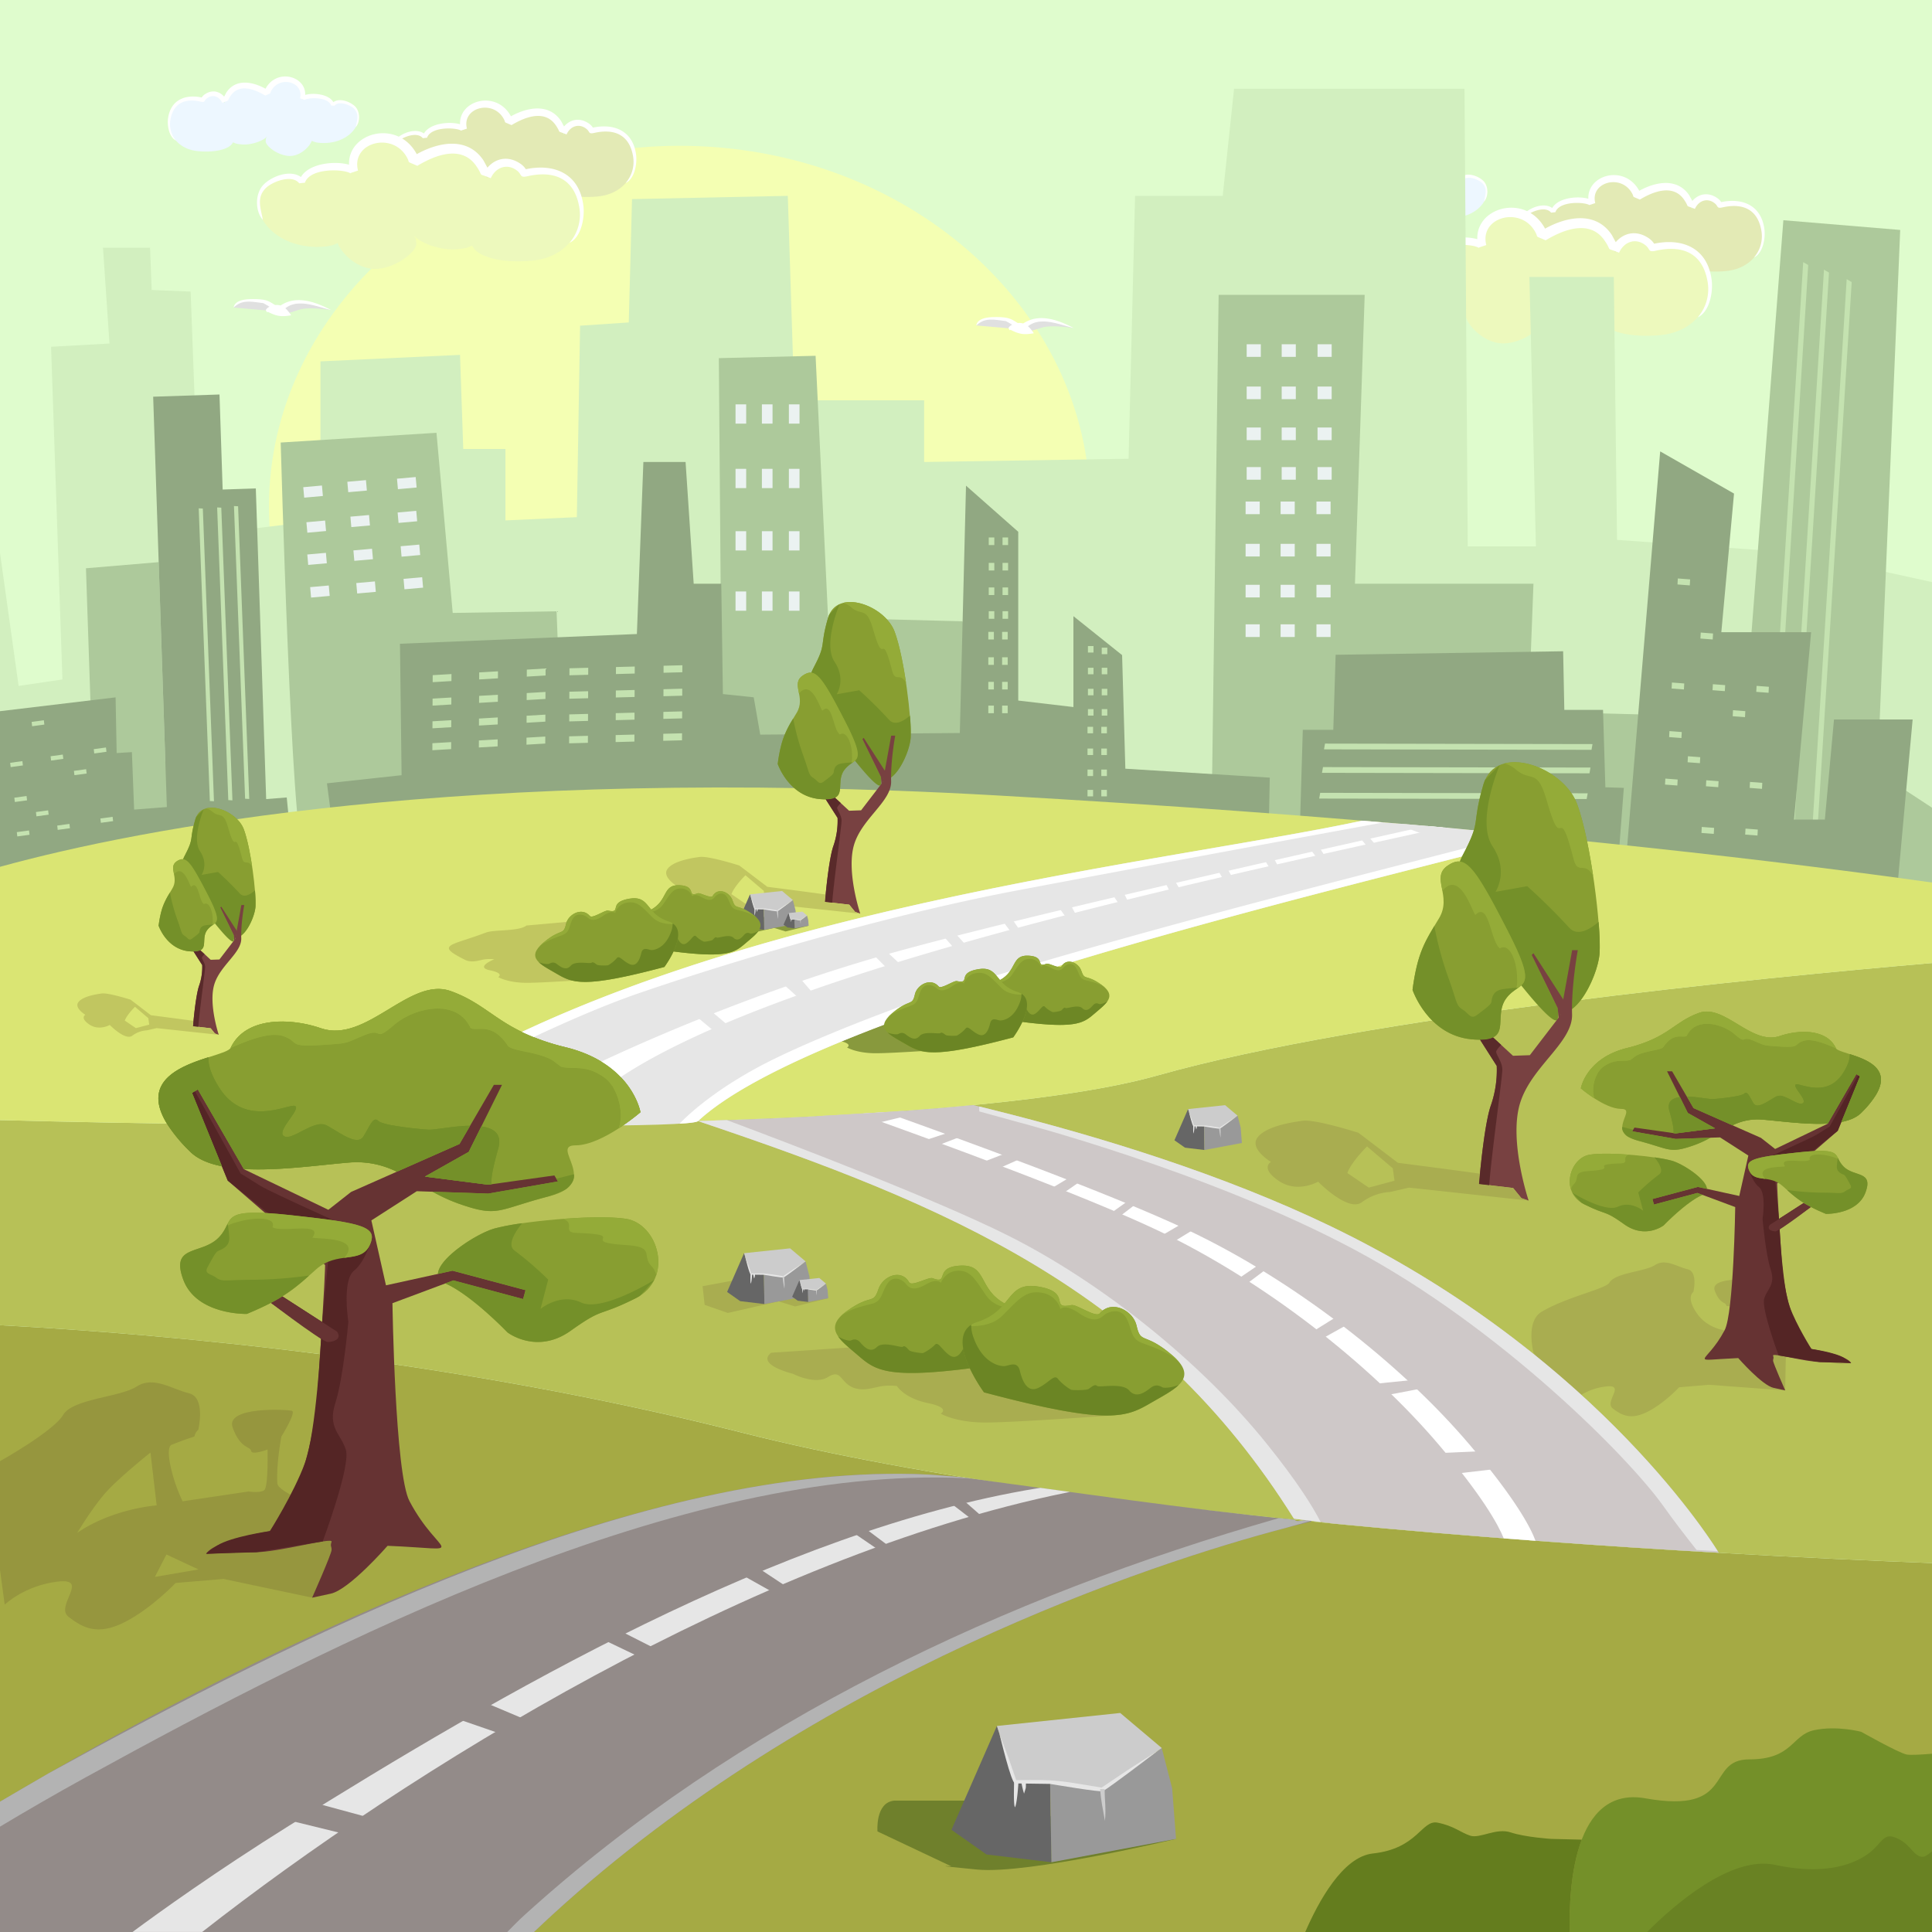 <svg id="_ÎÓÈ_1" data-name="—ÎÓÈ_1" xmlns="http://www.w3.org/2000/svg" viewBox="0 0 1190.55 1190.55"><defs><style>.cls-1{fill:#dffccd}.cls-2{fill:#f4ffb3}.cls-10,.cls-11,.cls-12,.cls-13,.cls-14,.cls-15,.cls-16,.cls-17,.cls-18,.cls-19,.cls-2,.cls-20,.cls-21,.cls-22,.cls-23,.cls-24,.cls-25,.cls-26,.cls-27,.cls-28,.cls-29,.cls-3,.cls-30,.cls-31,.cls-32,.cls-33,.cls-34,.cls-35,.cls-36,.cls-39,.cls-4,.cls-5,.cls-6,.cls-7,.cls-8,.cls-9{fill-rule:evenodd}.cls-3{fill:#e3eab5}.cls-4{fill:#fff}.cls-5{fill:#edf9bd}.cls-6{fill:#edf7ff}.cls-7{fill:#d2efbf}.cls-8{fill:#adc99b}.cls-38,.cls-9{fill:#c4e2b0}.cls-10{fill:#91a882}.cls-11{fill:#a5aa44}.cls-12{fill:#6f802c}.cls-13{fill:#96963e}.cls-14{fill:#b7c157}.cls-15{fill:#a9ad50}.cls-16{fill:#889e31}.cls-17{fill:#633}.cls-18{fill:#542525}.cls-19{fill:#749029}.cls-20{fill:#94ab38}.cls-21{fill:#dae573}.cls-22{fill:#784141}.cls-23{fill:#c1c660}.cls-24{fill:#592a2a}.cls-25{fill:#88993d}.cls-26{fill:#666}.cls-27{fill:#999}.cls-28{fill:#ccc}.cls-29{fill:#e6e6e6}.cls-30{fill:#938b89}.cls-31{fill:#cec8c8}.cls-32{fill:#b3b3b3}.cls-33{fill:#647d1e}.cls-34{fill:#698223}.cls-35{fill:#6d8725}.cls-36{fill:#6b8524}.cls-37{fill:#ebf2f1}.cls-39{fill:#e0e0e0}</style></defs><title>park</title><path class="cls-1" d="M0 0h1190.55v1190.55H0z"/><path class="cls-2" d="M419 537c139.38 0 253-100 253-222.52S558.38 92 419 92s-253 99.94-253 222.48S279.66 537 419 537z" transform="translate(-.27 -2.16)"/><path class="cls-3" d="M981 128h.44a10.64 10.64 0 0 1-.41-2.24c-.51-6.75 5.41-12.78 13.22-13.47s14.55 4.21 15.05 11v.59c11.2-10.24 31.71-8.92 33.43 6.44.36 3.21-.5-4.54 7.43-6 7.11-2 8.53 5.21 10.69 4.61 32.16-9 35.56 37.37 2.69 40.3-14.29 1.27-25.27-1.86-27.44-7-2.33.88-2.27 1.24-7.56 1.71s-15-1.83-19.33-6.22c.6 1.35.83.53 1 3.65s-7.9 10.43-17.38 11.54-17.57-7.4-19-11.87a15.31 15.31 0 0 1-5 1.49c-15.25 1.78-28.06-5.52-31.46-16.19-4.58-14.35 18.91-20.48 19-14.59a15.71 15.71 0 0 1 10.27-5.75c8.49-1 12.36.21 14.36 2z" transform="translate(-.27 -2.16)"/><path class="cls-4" d="M939.16 150.18c-3.55-3.9-3.72-12.06.26-16.24 3.69-3.86 12.21-7.24 17.37-3.61 3.73-6.4 15.74-7.56 22.26-5.7-.6-15 22.54-21.28 31.36-4.89 10.13-5.63 23.51-8.21 30.9 2.9l1.83 3.36c3.77-4.4 9.58-5.66 15.16-1.91a8.9 8.9 0 0 1 2.62 2.62c13.07-2.77 24.66 1.93 26.61 16.63.72 5.4-.74 14.74-6.39 17.47a20 20 0 0 0 4.46-16.93c-2.39-13-11.75-16.67-23.85-13.93-3.63.82-2.61-.57-4.51-2.25-4.38-3.85-10.09-2.27-12.54 3.19-2.07-.84-3.15-1.19-3.75-1.41-1.4-.51-.21-.36-3-4.4-6.77-9.65-18.89-4.92-27.16.07-6.14-2.72-2.6-.55-5.4-4.84-7.12-10.91-25.29-5.61-22.08 7l-3.5 1.16a.68.68 0 0 0 .14.24c-2.46-2.11-18.76-3-21.2 4.21l-2.65.28c-3.34-4.25-12.22-.79-15.25 2-4.84 4.52-2.42 9.85-1.6 14.89zm40.54-21.72z" transform="translate(-.27 -2.16)"/><path class="cls-5" d="M913.27 154l.58-.07a14.22 14.22 0 0 1-.55-3c-.67-9 7.2-17 17.59-17.93s19.36 5.61 20 14.59v.78c14.91-13.63 42.2-11.88 44.5 8.58.48 4.28-.67-6 9.89-8 9.47-2.72 11.36 6.93 14.22 6.13 42.8-12 47.33 49.74 3.58 53.63-19 1.69-33.63-2.47-36.53-9.3-3.1 1.17-3 1.65-10.06 2.28s-20-2.44-25.73-8.28c.79 1.8 1.1.7 1.34 4.86s-10.43 13.91-23.1 15.38-23.38-9.85-25.31-15.8a20.35 20.35 0 0 1-6.68 2c-20.3 2.37-37.34-7.34-41.87-21.54-6.09-19.09 25.17-27.25 25.33-19.41a20.91 20.91 0 0 1 13.6-7.46c11.35-1.34 16.49.2 19.2 2.56z" transform="translate(-.27 -2.16)"/><path class="cls-4" d="M857.54 183.55c-4.73-5.19-5-16.06.35-21.61 4.91-5.14 16.25-9.63 23.12-4.81 5-8.51 20.95-10.06 29.63-7.58-.8-19.94 30-28.32 41.74-6.5 13.48-7.5 31.29-10.92 41.12 3.87l2.43 4.47c5-5.86 12.75-7.54 20.18-2.54a11.86 11.86 0 0 1 3.48 3.49c17.4-3.69 32.82 2.56 35.42 22.13 1 7.19-1 19.61-8.51 23.25a26.67 26.67 0 0 0 5.93-22.53c-3.18-17.29-15.64-22.18-31.75-18.54-4.83 1.09-3.47-.76-6-3-5.83-5.12-13.44-3-16.69 4.24-2.75-1.12-4.19-1.58-5-1.87h-.05c-1.86-.68-.28-.48-4.05-5.86-9-12.84-25.14-6.55-36.15.09-8.18-3.62-3.46-.73-7.19-6.45-9.47-14.52-33.65-7.47-29.39 9.38l-4.66 1.55a.89.89 0 0 0 .18.32c-3.28-2.81-25-3.94-28.22 5.6L880 161c-4.45-5.66-16.27-1.06-20.29 2.7-6.44 6-3.22 13.11-2.12 19.82zm54-28.9z" transform="translate(-.27 -2.16)"/><path class="cls-6" d="M882.08 109.16h-.34a8.34 8.34 0 0 0 .32-1.75c.4-5.26-4.22-10-10.3-10.5s-11.34 3.28-11.74 8.55v.46c-8.73-8-24.72-7-26.06 5-.28 2.51.39-3.54-5.79-4.69-5.54-1.59-6.65 4.06-8.33 3.59-25.07-7-27.72 29.14-2.1 31.41 11.14 1 19.7-1.45 21.39-5.45 1.82.69 1.77 1 5.89 1.33s11.73-1.43 15.07-4.85c-.47 1.05-.65.41-.78 2.85s6.16 8.13 13.55 9 13.7-5.77 14.82-9.26a11.91 11.91 0 0 0 3.91 1.16c11.89 1.39 21.87-4.3 24.53-12.62 3.57-11.18-14.75-16-14.83-11.37a12.25 12.25 0 0 0-8-4.37c-6.61-.78-9.62.12-11.21 1.51z" transform="translate(-.27 -2.16)"/><path class="cls-4" d="M914.72 126.47c2.77-3 2.9-9.4-.2-12.66-2.87-3-9.52-5.64-13.54-2.82-2.9-5-12.27-5.89-17.35-4.44.47-11.68-17.57-16.59-24.45-3.81-7.9-4.39-18.33-6.4-24.09 2.26l-1.42 2.62c-2.94-3.43-7.47-4.41-11.82-1.49a6.94 6.94 0 0 0-2 2c-10.19-2.16-19.22 1.5-20.75 13-.56 4.21.58 11.49 5 13.62a15.62 15.62 0 0 1-3.47-13.19c1.86-10.13 9.16-13 18.59-10.86 2.83.64 2-.45 3.52-1.75 3.41-3 7.87-1.77 9.78 2.49 1.61-.66 2.45-.92 2.93-1.1 1.09-.4.16-.28 2.37-3.43 5.28-7.52 14.73-3.84 21.17.05 4.79-2.12 2-.43 4.21-3.78 5.55-8.51 19.71-4.37 17.22 5.49l2.73.9a.52.52 0 0 1-.11.19c1.92-1.64 14.62-2.31 16.53 3.28l2.06.22c2.6-3.31 9.53-.62 11.89 1.58 3.77 3.52 1.88 7.68 1.24 11.61zm-31.6-16.93z" transform="translate(-.27 -2.16)"/><path class="cls-7" d="M760.47 54.69h142l2 282h42l-4-166h52l2 162 112 8 82.08 18v185.18l-518.27-50.24-433.69.47L0 534.15V340.69l11.47 82 27-4-7-205 36-2-4-59h29l1 26 24 1 5.6 150.02 74.4-9.02v-98l86-4 2 58h26v44l44-2 2-118 30-2 2-76 96-2 4 126h80v38l126-2 4-162h54l7-66z"/><path class="cls-8" d="M187.24 524.86c-7.14.7-14-250-14-250l96-6 10 111 64-1 4.33 110.47 97.67-14.47-2-252 59.62-1.45 7.69 161.53 82.9 2.07 20.78 77.85 92 28 41-11.69 4-295.31h90l-6 178h110l-3 78.76 133.34 3.47 23.66-306.22 72 6-14 334 33.58 22v71L.27 597.43l31-127.58 25.47-13.63-3.5-103.87 44.82-3.79 4.1 123.2z" transform="translate(-.27 -2.16)"/><path class="cls-9" d="M1118.97 527.21l-3.09-1.82 22.1-353.38 3.09 1.82-22.1 353.38zm-26.8-10.5l-3.09-1.82 22.1-353.38 3.09 1.82-22.1 353.38zm12.81 4.65l-3.09-1.82 22.1-353.38 3.09 1.82-22.1 353.38z"/><path class="cls-10" d="M206.47 520.7l-5-38 46-5-1-81 146-6 4-106h26l5 75h17l1 68 19 2 4 23 123-1 3.81-152.42 32.19 28.42v104l34 4v-56l30 24 2 70 89 5.5-.74 37.44-575.26 4.06zm594.18 2.03l2.17-72.99h18.79l1.45-46.25 140.19-2.17.73 36.13h23.85l1.44 47.7 11.38.36-3.97 52.03-196.03-14.81z"/><path class="cls-9" d="M812.92 492.1l.62-3.54 164.84.29-.63 3.53-164.83-.28zm2.97-30.33l.62-3.54 164.84.29-.62 3.54-164.84-.29zm-1.25 14.47l.62-3.54 164.84.29-.62 3.54-164.84-.29z"/><path class="cls-10" d="M0 438.25l71.23-8.52.66 34.33 9.39-.59 1.37 35.43 94.04-7.49 4.09 41.57L0 569.78V438.25z"/><path class="cls-10" d="M94.39 244.46l40.87-1.36 1.95 58.57 20.43-.68 8.63 258.81-28.61.96-.27-8.17-32.69 1.08-10.31-309.21z"/><path class="cls-10" d="M1068.82 306.32l-45.5-26-21.6 258.33c68.08 7 126.52 1.47 168 7.37l9.17-100.51h-48.46l-5.63 61.69h-19l10.53-115.46H1061z" transform="translate(-.27 -2.16)"/><path class="cls-11" d="M457.54 885C279.83 839.85 102.12 824.21.27 818.79v373.92h1190.55V965.37C1059 960.31 679.63 941.33 457.54 885z" transform="translate(-.27 -2.16)"/><path class="cls-12" d="M551.48 1111.74h43l130.52 23.6s-91 21.9-122.5 18.9-16-2-16-2l-45.5-21.5s-1.52-18 10.48-19z" transform="translate(-.27 -2.16)"/><path class="cls-13" d="M272.28 955.07S172 927.52 171.17 916.25s2.48-28.82 2.48-28.82 9.36-15 6.52-15.87-41.44-2.92-36.49 10.44 10.86 11.28 11.3 14.2 10.16-.83 10.16-.83.53 20.88-1.68 24.64-25.32 1.67-37.14-15-3.87-21.72-3.87-21.72 4.81-20-5.71-22.55-21.94-10.86-32.21-4.18-39.44 7.44-45.34 17.5S.27 902.58.27 902.58v67L3.17 991s12-11.7 32.49-14.2-1.86 15 6.87 21.72 17.78 11.7 34.37 3.34 31.61-24.23 31.61-24.23l29.49-2.49 54.64 11.54 46.5-32z" transform="translate(-.27 -2.16)"/><path class="cls-14" d="M.27 818.79c101.85 5.42 279.56 21.06 457.28 66.17 222.09 56.37 601.5 75.35 733.28 80.41V595.61c-105.2 9-348 32.76-477.28 69.27-137 38.71-561.43 31.5-713.28 27.52v126.39z" transform="translate(-.27 -2.16)"/><path class="cls-15" d="M432.96 792.58l20.25-3.75 46.5 9.39 10.68 1.78-20.43 5.08-10.16-3.13-31.34 7.13-14.25-5-1.25-11.5z"/><path class="cls-15" d="M1137 843s-62.4-17.14-62.93-24.16 1.54-17.94 1.54-17.94 5.82-9.36 4.06-9.88-25.79-1.82-22.71 6.5 6.76 7 7 8.84 6.32-.52 6.32-.52.33 13-1 15.34-15.76 1-23.11-9.36-2.41-13.52-2.41-13.52 3-12.48-3.56-14-13.65-6.76-20-2.6-24.54 4.68-28.21 10.92c-2.22 3.77-26 8.64-41.64 17.83-10.25 6-5.06 25.38-5.06 25.38l13.48 16.26 10.8 13.31a37.43 37.43 0 0 1 20.22-8.84c12.74-1.56-1.16 9.36 4.28 13.52s11.06 7.28 21.39 2.08 19.54-15.11 19.54-15.11l18.34-1.56 47 3.49.4-20.84z" transform="translate(-.27 -2.16)"/><path class="cls-16" d="M1025.49 757.25s-11.2 8.71-24.27-.62-10-5-24.89-12.45-8.71-28.63 3.73-30.5 41.7 1.25 50.41 3.73 29 16.59 18.87 21.05-23.85 18.79-23.85 18.79zm106.09-109.17c-5.82-12.17-23.29-11.34-34.52-7.48-17.52 6-34-19.85-49.79-14.25s-18.67 15.31-44.19 21.57-28.64 24.89-28.64 24.89 14.64 12.69 24.91 12.69-10.27 14.27 10 19.49 19.41 8.38 35.16 2.78 23.93-17.07 41.7-15.66 49.81 6.92 61-4.18c33.74-33.53-13.32-35.04-15.63-39.85z" transform="translate(-.27 -2.16)"/><path class="cls-17" d="M1116.55 833.47s-15.65-14.52-18.4-55.18-2.76-46.88-2.76-46.88l37.34-32.41 13.69-33.61-2.23-1.34-17.68 30.59-32.36 15.56-8.71-6.85-41.59-18.35-13.18-22.67h-3.11l12.76 25.7 16.8 9.46-24.27 3.11-25.38-3.6-1.39 2.31 26.76 4.67 27.38-.93 17.43 11.2-5.6 24.9-25.52-5.6-28 7.47.93 3.42 26.76-7.16 23.34 8.71s-.93 65.35-6.54 75.93c-11.5 21.73-23.88 18.52 8.4 17.12 0 0 14.63 16.8 21.78 18.36l7.16 1.56s-7.47-16.8-7.47-18.36.62-1.24 0-3.11 20.23 4 29.56 4 18.36.62 18.36.62-.3-4.28-24.26-8.64z" transform="translate(-.27 -2.16)"/><path class="cls-18" d="M1096.3 837.41s-10.75-28.82-8.89-35 7.16-8.4 4-18-5-31.12-5-31.12 2.49-15.87-2.18-19.6-6.84-12.75-6.84-12.75 38.58-17.13 42.94-19.93 7.39-4.59 7.39-4.59l17.52-31.57 1.12.67-13.63 33.48-38.47 31.12 2.26 23.12 15.29-9.83 4.36 2.48-19.25 13.78s1.84 35.92 6.19 47.7 13.43 26.06 13.43 26.06 14.75 2.09 20.19 5.53 4.08 3.19 4.08 3.19l-19.2-.64z" transform="translate(-.27 -2.16)"/><path class="cls-17" d="M1094.26 761c2.73-.17 25.83-18 25.83-18l-3.11-2.8-26.14 16.8s-2.84 3.36 3.42 4z" transform="translate(-.27 -2.16)"/><path class="cls-16" d="M1125.41 750.18s19.26.5 24.36-13.13-7-9.38-13.6-16.16.93-11.65-27.58-8.6-33.61 4.56-30.21 11.63 12.46 2 20.4 9.09 11.76 10.99 26.63 17.17z" transform="translate(-.27 -2.16)"/><path class="cls-19" d="M1099.17 677.79c4.45 1.34 9.66 5.61 12 4.23 1.22-.73.52-2.42-.66-4.3-1.83-2.91-4.83-6.26-3.7-7.21 1.87-1.56 19 9 29.25-7.16 3.19-5 4.22-8.79 4.12-11.59 10.6 3.4 26 9 15.9 25.42a59.63 59.63 0 0 1-8.89 10.76c-2.88 2.86-7.15 4.62-12.2 5.62l6.59-16.18 4.87-12-1.12-.67-1.12-.67-7.72 13.36-9.9 17.13c-13.47.77-29.58-1.6-40.4-2.46a34.53 34.53 0 0 0-18.29 3.51l-24-10.64-4-7h.72c6.25.19 13.07 1.65 15.24 1.5 2.9-.19 8.93-.78 13.53-1.63h.14c2.73-.51 4.93-1.11 5.63-1.77 1.17-1.12 2.09-.14 3.24 1.76.68 1.13 1.44 2.6 2.37 4.15 2.49 4.15 9.65-1.87 14.32-4.21a5.69 5.69 0 0 1 4.08.05zM1040.31 688l16.8 9.46-24.27 3.11-1.3-.18c.34-2.45-.63-6.78-2.55-13.73-1.55-5.59 1.71-7.79 6.47-8.45zm-7.46 16l21.36-.73a65 65 0 0 1-9.74 4.49c-15.57 5.53-15 2.51-34.46-2.6-1.78-.48-6.22-2.12-7.48-3.21-3.42-3-2.56-5.37-2.56-5.37s2.84.74 6.73 1.72l-.62 1 20.06 3.5zm-2.38 13.42c7 2 21.35 11.41 21.64 17.38l-5.57-1.22-28 7.47.93 3.42 26.76-7.16 3.11 1.16c-10.16 4.46-23.85 18.78-23.85 18.78s-11.2 8.71-24.27-.62-10-5-24.89-12.45a18 18 0 0 1-1.68-1l-5.5-6.07s20 12.45 28.1 8.65 15.56 2.49 15.56 2.49l-3-11.27a126.62 126.62 0 0 1 12.91-11.14c2.57-1.92.68-6-2.9-10.48a88.87 88.87 0 0 1 10.65 2.06zm81.34 26.03a70.9 70.9 0 0 1-10.29-8 166.42 166.42 0 0 0 21.48 1.65c10.58 0 11.83.93 14.16-.78s4.82-1.4 3.27-4.2-2.8-5.29-3.73-5.91-4.67-1.4-4.51-5.29a46.38 46.38 0 0 1 .61-5.33 18.38 18.38 0 0 0 3.42 5.31c6.59 6.77 18.7 2.52 13.6 16.16s-24.36 13.13-24.36 13.13c-3.68-1.53-6.68-2.91-9.23-4.25-1.67-.85-3.1-1.67-4.42-2.49z" transform="translate(-.27 -2.16)"/><path class="cls-20" d="M1077.46 720.85c-.12-3.26 3.7-4.94 14.66-6.57 4.32-.64 9.74-1.28 16.47-2 3.38-.36 6.25-.61 8.7-.76l1.1-.06c11.18-.57 12.87 1.18 14.37 4.11l-.11.68a15 15 0 0 0-3.38-1.25c-6.66-2.09-15.37-2.09-13.67 1.91a9.5 9.5 0 0 1-4.29.68h-1.5c-5.66-.16-12.5-1-9.64 3.1a1 1 0 0 1 .1.17c-1.06.69-19.4-.53-12.21 7.78-4.14-.59-7.7-.8-9.6-4.56l-.07-.15a8 8 0 0 1-.93-3.08zm-52.1-73.61c-1.48 2.24-11.72 2.32-17.26 5.72l-3.15 2.38c-4.78 1.33-9.63-1.1-17 4.45a11.54 11.54 0 0 0-2.55 2.78l-.17.2a3.92 3.92 0 0 0-.49.87 21.11 21.11 0 0 0-2.5 13.37c.06.31.13.61.21.9a10.81 10.81 0 0 0 .36 1.1c-.58-.37-1.14-.75-1.68-1.12l-1.34-.94c-3.21-2.29-5.34-4.13-5.34-4.13s3.12-18.63 28.64-24.89A83.76 83.76 0 0 0 1020 642c11.29-5.47 16-11.64 27.32-15.68 15.74-5.61 32.27 20.27 49.79 14.25 11.23-3.86 28.7-4.69 34.52 7.48l.06.11c-7.05-3.07-15.15-6.3-20.34-4.48-6.32 2.2-1 4.3-15.42 3.31-9.57-.66-7.77-.45-15.17-3.57-8.22-3.46-3.49 3-11.78-4.1-7.54-6.47-23.77-10.48-29.27 1.09-2 1.67-7.15-2-12.86 4.88a22.46 22.46 0 0 0-1.49 1.95zm-45.3 66.45c5.71-.86 15-.67 24.13 0-5.08 1.82.59 5.2-5.33 5.39-20.8.7.38 3.43-19 4.66-11.15.71-5.81 3.94-9.61 8a6.75 6.75 0 0 0-1.88 3.54c-2.98-8.96 2.75-20.28 11.69-21.59z" transform="translate(-.27 -2.16)"/><path class="cls-19" d="M1099.17 677.79c4.45 1.34 9.66 5.61 12 4.23 1.22-.73.52-2.42-.66-4.3-1.83-2.91-4.83-6.26-3.7-7.21 1.87-1.56 19 9 29.25-7.16 3.19-5 4.22-8.79 4.12-11.59 10.6 3.4 26 9 15.9 25.42a59.63 59.63 0 0 1-8.89 10.76c-2.88 2.86-7.15 4.62-12.2 5.62l6.59-16.18 4.87-12-1.12-.67-1.12-.67-7.72 13.36-9.9 17.13c-13.47.77-29.58-1.6-40.4-2.46a34.53 34.53 0 0 0-18.29 3.51l-24-10.64-4-7h.72c6.25.19 13.07 1.65 15.24 1.5 2.9-.19 8.93-.78 13.53-1.63h.14c2.73-.51 4.93-1.11 5.63-1.77 1.17-1.12 2.09-.14 3.24 1.76.68 1.13 1.44 2.6 2.37 4.15 2.49 4.15 9.65-1.87 14.32-4.21a5.69 5.69 0 0 1 4.08.05zM1040.31 688l16.8 9.46-24.27 3.11-1.3-.18c.34-2.45-.63-6.78-2.55-13.73-1.55-5.59 1.71-7.79 6.47-8.45z" transform="translate(-.27 -2.16)"/><path class="cls-20" d="M1025.36 647.24c-1.48 2.24-11.72 2.32-17.26 5.72l-3.15 2.38c-4.78 1.33-9.63-1.1-17 4.45a11.54 11.54 0 0 0-2.55 2.78l-.17.2a3.92 3.92 0 0 0-.49.87 21.11 21.11 0 0 0-2.5 13.37c.06.31.13.61.21.9a10.81 10.81 0 0 0 .36 1.1c-.58-.37-1.14-.75-1.68-1.12l-1.34-.94c-3.21-2.29-5.34-4.13-5.34-4.13s3.12-18.63 28.64-24.89A83.76 83.76 0 0 0 1020 642c11.29-5.47 16-11.64 27.32-15.68 15.74-5.61 32.27 20.27 49.79 14.25 11.23-3.86 28.7-4.69 34.52 7.48l.06.11c-7.05-3.07-15.15-6.3-20.34-4.48-6.32 2.2-1 4.3-15.42 3.31-9.57-.66-7.77-.45-15.17-3.57-8.22-3.46-3.49 3-11.78-4.1-7.54-6.47-23.77-10.48-29.27 1.09-2 1.67-7.15-2-12.86 4.88a22.46 22.46 0 0 0-1.49 1.95z" transform="translate(-.27 -2.16)"/><path class="cls-15" d="M475.48 835.75l73.1-4.9L713.86 856 685 874.41s-59 4.34-77.54 4.34-27.5-5.5-27.5-5.5 6.5-3.5-8-6.5-19-10.5-19-10.5a38.93 38.93 0 0 0-8.5 0c-5 .5-12.5 4-19.5.5s-6.5-11-14.5-6-21.5-2-21.5-2-22.96-5.5-13.48-13z" transform="translate(-.27 -2.16)"/><path class="cls-16" d="M312.92 823.21s18 14 39-1 16-8 40-20 14-46-6-49-67 2-81 6-46.63 26.66-30.31 33.79 38.31 30.21 38.31 30.21z" transform="translate(-.27 -2.16)"/><path class="cls-21" d="M.27 692.41c151.85 4 576.25 11.19 713.28-27.52 129.23-36.51 372.08-60.26 477.28-69.27V546c-91.69-12.88-234.15-29.88-425.32-43.91q-71.45-5.25-152-9.83C284.4 473.75 86.33 512.67.27 536.31v156.1z" transform="translate(-.27 -2.16)"/><path class="cls-16" d="M507.81 445.38s-14.7-15.65-6.29-31.54 3.61-12.36 9-30.91 35-7.87 41.05 8.56 10.57 54.16 9.86 65.2-13.25 35.79-22.07 22-31.55-33.31-31.55-33.31z" transform="translate(-.27 -2.16)"/><path class="cls-19" d="M561.47 456.7c-.57 8.83-8.7 26.42-16.44 26.08v-6.21l-13.59-19.62 8.56 17.86 3.14 6.16c.48.94.1 4.1 0 4.59-1.66 7-35.32-40.17-35.32-40.17s-14.7-15.65-6.29-31.54 3.61-12.36 9-30.91a16.25 16.25 0 0 1 .76-2.08l6.35-6.42S507.22 399 514.55 410s1.29 20 1.29 20l13.9-2.48s8.85 7.76 18.38 18.17c3.27 3.57 8 1.61 12.89-2.51a105.53 105.53 0 0 1 .46 13.52z" transform="translate(-.27 -2.16)"/><path class="cls-20" d="M551.61 391.5c2.79 7.54 5.25 19.56 7 31.42-3.87-6.84-6.63.15-8.63-7.59-7-27.18-4.38.08-11.66-25.28-4.19-14.6-6.87-8-13.34-13.49a12.89 12.89 0 0 0-5.19-2.87c10.97-2.83 27.45 6 31.82 17.81z" transform="translate(-.27 -2.16)"/><path class="cls-22" d="M530.38 565.19s-8.59-25.68-3.92-42.11 23.31-27 22.95-39.51 2.51-28.08 2.51-28.08h-2.47l-5.19 28.6-13.36 17.41-7.39.26-12.39-11.44-9.38-14.32-2.11 1.56 7.65 14.3 9.13 14.3a47 47 0 0 1-2.52 17.16c-3.11 8.58-5.25 34.57-5.25 34.57l14.95 1.75 3.62 4.44z" transform="translate(-.27 -2.16)"/><path class="cls-16" d="M479.52 472.9s6.62 19.78 25.73 21.65 9.19-9.45 15.24-17.83 15-1.91.45-30.25-18.41-33.18-26-28 2.15 13.21-3.77 23-9.47 14.75-11.65 31.43z" transform="translate(-.27 -2.16)"/><path class="cls-19" d="M482.87 457.38a62.63 62.63 0 0 1 6.19-12.45 148.64 148.64 0 0 0 6 22.28c4 10.8 3.28 12.3 6.31 14.26s3.58 4.58 6.53 2.31 5.61-4.15 6-5.26 0-5.11 5-5.9c2.11-.34 4.69-.55 7-.68a20.05 20.05 0 0 0-5.41 4.79c-6.06 8.38 3.86 19.7-15.24 17.83s-25.73-21.65-25.73-21.65a96.75 96.75 0 0 1 1.88-10.46c.45-1.86.94-3.52 1.47-5.07z" transform="translate(-.27 -2.16)"/><path class="cls-20" d="M498.42 416.79c4.06-.92 7.62 2.56 13.8 13.35 2.44 4.25 5.28 9.63 8.72 16.32 1.73 3.36 3.13 6.23 4.24 8.7l.49 1.1c4.93 11.27 3.36 13.42.23 15.67l-.9.07a12.51 12.51 0 0 0 .3-3.75c.13-7.31-3.15-16.2-7.55-13.48a9.89 9.89 0 0 1-2.47-4.21c-.18-.49-.36-1-.54-1.53-1.93-5.81-3.41-13-7.54-9.08a1.08 1.08 0 0 1-.17.14c-1.27-.92-6.64-19.93-14.4-10.56-.82-4.36-1.9-8.06 2.13-10.91l.16-.11a10.57 10.57 0 0 1 3.5-1.72z" transform="translate(-.27 -2.16)"/><path class="cls-22" d="M543.38 485.3l-.5-6.49-11.44-23.4.8-.72 13.39 20.8-2.25 9.81z"/><path class="cls-23" d="M460.35 559.54l-9.35-6.38c1.88-5.07 8.64-11.65 8.64-11.65l11.27 9.58.75 5.45-11.27 3zm-3 6.39a22.71 22.71 0 0 1 12.4-4.51l8.27-1.88 52.37 5.64-3.17-1.09-3.62-4.44-14.95-1.75s.14-1.76.41-4.51c-15.26-2.15-35.93-4.75-35.93-4.75l-17.29-13.14s-18.79-6-24.42-5.26-16.53 2.63-19.91 7.51 6 10.52 6 10.52-4.88 2.63 3.38 8.27 17.28.38 17.28.38 13.16 13.52 19.17 9.01z" transform="translate(-.27 -2.16)"/><path class="cls-24" d="M518.86 507.89c0-3.76-3.19-7-2.63-8.27a12.77 12.77 0 0 1 2.14-2.6l-3.55-3.28a13 13 0 0 1-5.71 1l7.29 11.42a47 47 0 0 1-2.52 17.16c-2.3 6.35-4.07 22.24-4.83 30.07-.27 2.75-.41 4.51-.41 4.51l4.45.52c1.07-13.79 5.77-47.29 5.77-50.53z" transform="translate(-.27 -2.16)"/><path class="cls-25" d="M444.4 565.28l14.1-2.61 32.38 6.54 7.44 1.24-14.23 3.54-7.07-2.18-21.82 4.96-9.92-3.48-.88-8.01z"/><path class="cls-26" d="M454.92 567.75l7.27-16.63 2.91 8.94h5.62l.21 12.89-10.4-1.25-5.61-3.95z"/><path class="cls-27" d="M490.26 561.1l.62 8.11-19.95 3.74-.21-12.89 8.31 1.25 9.57-6.65 1.66 6.44z"/><path class="cls-28" d="M481.94 549.04l-19.75 2.08.22.67 2.69 8.27h5.62l8.31 1.25 8.98-6.25.59-.4-6.66-5.62z"/><path class="cls-29" d="M462.86 554.49c1.89 5 1 2.59 2.7 7.47 6.63-.1 6.61 0 13.67 1.19 5.92-4 2.94-2 9.05-5.93-1.71 1.29-7 5.35-8.81 6.5-.36.23-7.87-1.05-8.52-1.16l-5.58-.08c-.62-.05-2.37-7.39-2.51-7.99z" transform="translate(-.27 -2.16)"/><path class="cls-28" d="M479.73 563.39a43.17 43.17 0 0 1 0 5.09 50 50 0 0 1-.79-5.09h.74z" transform="translate(-.27 -2.16)"/><path class="cls-29" d="M465.92 562a19.14 19.14 0 0 1-.56 4.26c-.26-.41-.14-3.15-.15-4.05zm1.2.2a3.78 3.78 0 0 1-.31 1.91 12.88 12.88 0 0 1-.41-1.72z" transform="translate(-.27 -2.16)"/><path class="cls-26" d="M482.83 569.82l3.13-7.16 1.25 3.85h2.42l.09 5.55-4.47-.54-2.42-1.7z"/><path class="cls-27" d="M498.05 566.96l.27 3.49-8.6 1.61-.09-5.55 3.58.54 4.12-2.87.72 2.78z"/><path class="cls-28" d="M494.47 561.76l-8.51.9.1.29 1.15 3.56h2.42l3.58.54 3.87-2.69.25-.18-2.86-2.42z"/><path class="cls-29" d="M486.4 565.34c.81 2.16.44 1.12 1.16 3.21a22.49 22.49 0 0 1 5.89.51c2.55-1.71 1.27-.87 3.9-2.55-.74.56-3 2.3-3.79 2.8a36.94 36.94 0 0 1-3.67-.5h-2.4c-.27-.05-1.02-3.21-1.09-3.47z" transform="translate(-.27 -2.16)"/><path class="cls-28" d="M493.67 569.17a18.71 18.71 0 0 1 0 2.19 21.49 21.49 0 0 1-.34-2.19h.32z" transform="translate(-.27 -2.16)"/><path class="cls-29" d="M487.72 568.59a8.26 8.26 0 0 1-.24 1.84 8.75 8.75 0 0 1-.06-1.75zm.52.07a1.63 1.63 0 0 1-.13.83 5.59 5.59 0 0 1-.18-.74z" transform="translate(-.27 -2.16)"/><path class="cls-25" d="M454.84 623.47l47.16-3.16 106.6 16.23L590 648.4s-38.08 2.8-50 2.8-17.74-3.55-17.74-3.55 4.19-2.26-5.16-4.19-12.25-6.77-12.25-6.77a25.12 25.12 0 0 0-5.48 0c-3.23.32-8.06 2.58-12.58.32s-4.19-7.09-9.35-3.87-13.87-1.29-13.87-1.29-14.86-3.55-8.73-8.38z" transform="translate(-.27 -2.16)"/><path class="cls-16" d="M118.63 552.53s-10.71-11.4-4.58-23 2.63-9 6.58-22.52 25.48-5.74 29.91 6.24 7.7 39.46 7.18 47.51-9.65 26.08-16.08 16-23.01-24.23-23.01-24.23z" transform="translate(-.27 -2.16)"/><path class="cls-19" d="M157.72 560.78c-.41 6.44-6.34 19.25-12 19v-4.53l-9.9-14.25 6.27 13 2.29 4.49a8.58 8.58 0 0 1 0 3.34c-1.21 5.12-25.73-29.27-25.73-29.27s-10.71-11.4-4.58-23 2.63-9 6.58-22.52a11.73 11.73 0 0 1 .55-1.51l4.63-4.68s-7.61 17.92-2.27 25.91.94 14.54.94 14.54l10.13-1.81s6.37 5.65 13.37 13.23c2.38 2.6 5.86 1.17 9.39-1.83a76.86 76.86 0 0 1 .33 9.89z" transform="translate(-.27 -2.16)"/><path class="cls-20" d="M150.54 513.27c2 5.49 3.82 14.25 5.11 22.9-2.82-5-4.83.1-6.29-5.53-5.1-19.8-3.19.05-8.49-18.42-3.05-10.64-5-5.87-9.72-9.83a9.39 9.39 0 0 0-3.78-2.09c7.98-2.07 19.98 4.37 23.17 12.97z" transform="translate(-.27 -2.16)"/><path class="cls-22" d="M135.07 639.83s-6.26-18.71-2.85-30.69 17-19.7 16.72-28.79 1.83-20.46 1.83-20.46H149l-3.78 20.84-9.74 12.69-5.38.19-9-8.33-6.83-10.42-1.61 1.14 5.57 10.42 6.65 10.42a34.25 34.25 0 0 1-1.84 12.5c-2.27 6.25-3.82 25.19-3.82 25.19l10.89 1.28 2.63 3.23z" transform="translate(-.27 -2.16)"/><path class="cls-16" d="M98 572.59s4.82 14.41 18.75 15.77 6.69-6.89 11.11-13 11-1.39.33-22-13.42-24.18-19-20.39 1.57 9.63-2.75 16.79-6.84 10.67-8.44 22.83z" transform="translate(-.27 -2.16)"/><path class="cls-19" d="M100.45 561.28a45.63 45.63 0 0 1 4.55-9.08 108.4 108.4 0 0 0 4.39 16.23c2.9 7.87 2.39 9 4.6 10.39s2.61 3.34 4.75 1.68 4.09-3 4.4-3.83 0-3.72 3.62-4.3c1.54-.25 3.42-.4 5.07-.5a14.61 14.61 0 0 0-3.94 3.49c-4.41 6.11 2.81 14.35-11.11 13S98 572.59 98 572.59a70.64 70.64 0 0 1 1.38-7.59c.33-1.39.69-2.6 1.07-3.72z" transform="translate(-.27 -2.16)"/><path class="cls-20" d="M111.78 531.7c3-.67 5.55 1.87 10.05 9.73 1.77 3.1 3.85 7 6.36 11.89 1.26 2.45 2.28 4.54 3.09 6.34l.36.8c3.59 8.21 2.45 9.78.17 11.41h-.66a9.11 9.11 0 0 0 .22-2.73c.09-5.33-2.3-11.8-5.5-9.82a7.2 7.2 0 0 1-1.8-3.07c-.13-.36-.27-.73-.39-1.12-1.41-4.24-2.48-9.48-5.5-6.62l-.12.1c-.92-.67-4.84-14.52-10.5-7.7-.6-3.18-1.38-5.87 1.55-8l.12-.08a7.71 7.71 0 0 1 2.55-1.13z" transform="translate(-.27 -2.16)"/><path class="cls-22" d="M144.47 581.03l-.36-4.73-8.34-17.05.58-.52 9.76 15.15-1.64 7.15z"/><path class="cls-23" d="M84 635.72l-6.84-4.65c1.37-3.7 6.3-8.49 6.3-8.49l8.21 7 .55 4-8.22 2.14zm-2.19 4.65a16.54 16.54 0 0 1 9-3.29l6-1.37 38.16 4.11-2.31-.79-2.63-3.23-10.89-1.28s.11-1.28.3-3.28c-11.12-1.57-26.18-3.46-26.18-3.46l-12.5-9.58s-13.69-4.38-17.76-3.84-12 1.92-14.51 5.47 4.38 7.66 4.38 7.66-3.56 1.92 2.46 6 12.59.27 12.59.27 9.55 9.89 13.93 6.61z" transform="translate(-.27 -2.16)"/><path class="cls-24" d="M126.68 598.07c0-2.74-2.33-5.06-1.92-6a9.32 9.32 0 0 1 1.56-1.9l-2.59-2.39a9.45 9.45 0 0 1-4.16.74l5.31 8.32a34.25 34.25 0 0 1-1.84 12.5c-1.68 4.63-3 16.2-3.52 21.91-.19 2-.3 3.28-.3 3.28l3.24.38c.79-10.06 4.22-34.47 4.22-36.84z" transform="translate(-.27 -2.16)"/><path class="cls-30" d="M329.29 1192.71q3.72-3.54 7.46-7C511.2 1023.6 741.06 955.59 808.49 939.74c-1.37-2.28-9.06 1.19-10.45-1l-1.44-.15c-67-6.8-134.53-16.89-198.1-25.33q-2.65-.35-5.31-.66C376.46 887.53 62 1076.2.27 1112.42v80.29h329z" transform="translate(-.27 -2.16)"/><path class="cls-31" d="M430.43 693c153.65 51.68 279 104.11 367.19 245l24.7 3.08c85.4 8.22 168.22 14 237.13 17.95 0 0-72.42-121.2-239.91-201.6C754 726 678.47 702.58 610.83 685.78q-5.46-1.35-10.84-2.65c-50.17 4.87-108.62 7.95-169.56 9.87z" transform="translate(-.27 -2.16)"/><path class="cls-29" d="M839.58 507.88c-130.88 28-443.22 58.24-615.37 187.76 66.42.15 201.68 1.58 206.23-2.65 75.85-70.5 418.56-148.13 517.65-175.37-43.34-4.21-57.67-5.75-108.51-9.74z" transform="translate(-.27 -2.16)"/><path class="cls-9" d="M1033.92 356.47l7.58.57-.2 3.7-7.58-.58.2-3.69zm14.12 33.33l7.58.58-.2 3.69-7.58-.58.2-3.69zm34.41 32.85l7.58.57-.19 3.69-7.59-.57.2-3.69zm-52.16-2.06l7.58.58-.19 3.69-7.59-.57.2-3.7zm25.22 1.03l7.58.58-.2 3.69-7.58-.57.2-3.7zm-26.75 28.9l7.58.58-.2 3.69-7.58-.58.2-3.69zm49.63 31.32l7.58.57-.19 3.7-7.59-.58.2-3.69zm-52.16-2.05l7.59.57-.2 3.69-7.59-.57.2-3.69zm25.22 1.02l7.58.58-.2 3.69-7.58-.57.2-3.7zm24.18 29.8l7.58.58-.2 3.69-7.58-.58.2-3.69zm-26.95-1.02l7.59.57-.2 3.69-7.58-.57.19-3.69zm-8.53-43.57l7.58.58-.2 3.69-7.58-.57.2-3.7zm27.78-28.37l7.58.58-.19 3.69-7.59-.57.2-3.7zM122.44 313.24l2.55.14 6.86 180.37-2.54-.14-6.87-180.37zm21.74-1.4l2.54.14 6.87 180.37-2.55-.14-6.86-180.37zm-10.37.85l2.55.14 6.87 180.37-2.55-.14-6.87-180.37z"/><path class="cls-16" d="M142.46 647.79c9.35-19.55 37.43-18.23 55.47-12 28.14 9.68 54.71-31.9 80-22.89s30 24.6 71 34.66 46 40 46 40-23.52 20.39-40 20.39 16.5 22.92-16 31.31-31.18 13.46-56.5 4.47-38.46-27.43-67-25.16-80 11.12-98-6.71c-54.3-53.92 21.33-56.33 25.03-64.07z" transform="translate(-.27 -2.16)"/><path class="cls-17" d="M166.61 945.67s25.14-23.33 29.57-88.66 4.43-75.34 4.43-75.34l-60-52-22-54 3.58-2.15 28.42 49.15 52 25 14-11 66.82-29.57 21.18-36.43h5L289.11 712l-27 15.21 39 5 40.77-5.71 2.23 3.71-43 7.5-44-1.5-28 18 9 40 41-9 45 12-1.5 5.5-43-11.5-37.5 14s1.5 105 10.5 122c18.48 34.92 38.37 29.75-13.5 27.5 0 0-23.5 27-35 29.5l-11.5 2.5s12-27 12-29.5-1-2 0-5-32.5 6.5-47.5 6.5-29.5 1-29.5 1 .5-7.03 39-14.04z" transform="translate(-.27 -2.16)"/><path class="cls-18" d="M199.15 952s17.28-46.31 14.28-56.31-11.5-13.5-6.5-29 8-50 8-50-4-25.5 3.5-31.5 11-20.48 11-20.48-62-27.52-69-32-11.87-7.37-11.87-7.37l-28.16-50.75-1.79 1.08 22 54 61.81 50-3.63 37.15L174.22 801l-7 4 30.93 22.14s-3 57.72-10 76.64-21.58 41.88-21.58 41.88-23.7 3.36-32.44 8.88-6.56 5.12-6.56 5.12l30.85-1z" transform="translate(-.27 -2.16)"/><path class="cls-17" d="M202.43 829.21c-4.39-.28-41.5-29-41.5-29l5-4.5 42 27s4.5 5.5-5.5 6.5z" transform="translate(-.27 -2.16)"/><path class="cls-16" d="M152.38 811.84s-31 .81-39.15-21.09 11.26-15.08 21.85-26-1.49-18.68 44.32-13.75 54 7.33 48.54 18.69-20 3.25-32.77 14.6-18.9 17.64-42.79 27.55z" transform="translate(-.27 -2.16)"/><path class="cls-19" d="M194.53 695.53c-7.14 2.16-15.52 9-19.23 6.79-2-1.18-.84-3.9 1.06-6.92 2.94-4.67 7.76-10.06 5.94-11.58-3-2.5-30.5 14.5-47-11.5-5.12-8.08-6.78-14.12-6.62-18.63-17 5.46-41.71 14.52-25.55 40.85a95.8 95.8 0 0 0 14.29 17.29c4.63 4.6 11.48 7.42 19.6 9l-10.59-26-7.83-19.21 1.79-1.08 1.79-1.08L134.6 695l15.91 27.52c21.65 1.25 47.53-2.58 64.91-4a55.49 55.49 0 0 1 29.38 5.64l38.62-17.09 6.5-11.18h-1.15c-10.05.3-21 2.65-24.49 2.41-4.66-.31-14.35-1.25-21.74-2.61h-.22c-4.39-.82-7.92-1.78-9-2.85-1.88-1.79-3.37-.23-5.2 2.83-1.09 1.82-2.31 4.18-3.8 6.66-4 6.66-15.5-3-23-6.76-1.96-.98-4.32-.79-6.79-.04zM289.11 712l-27 15.21 39 5 2.1-.29c-.55-3.94 1-10.9 4.1-22.05 2.49-9-2.75-12.52-10.4-13.57zm12 25.67l-34.33-1.17a104.23 104.23 0 0 0 15.64 7.21c25 8.89 24 4 55.36-4.18 2.86-.77 10-3.4 12-5.16 5.5-4.75 4.11-8.62 4.11-8.62s-4.56 1.19-10.81 2.77l1 1.65-32.23 5.62h-.05zm3.81 21.54c-11.2 3.2-34.31 18.33-34.77 27.93l9-2 45 12-1.5 5.5-43-11.5-5 1.87c16.32 7.17 38.32 30.17 38.32 30.17s18 14 39-1 16-8 40-20a29.26 29.26 0 0 0 2.7-1.53l8.83-9.76s-32.21 20-45.16 13.9-25 4-25 4l4.75-18.1a203.5 203.5 0 0 0-20.75-17.9c-4.12-3.09-1.09-9.61 4.67-16.85a142.55 142.55 0 0 0-17.09 3.27zM174.22 801a113.81 113.81 0 0 0 16.53-12.83 267.34 267.34 0 0 1-34.45 2.62c-17 0-19 1.5-22.75-1.25s-7.75-2.25-5.25-6.75 4.5-8.5 6-9.5 7.5-2.25 7.25-8.5a74.6 74.6 0 0 0-1-8.57c-1.24 2.42-2.39 5.35-5.49 8.53-10.58 10.88-30 4.06-21.85 26s39.15 21.09 39.15 21.09c5.91-2.45 10.73-4.68 14.84-6.83 2.61-1.34 4.91-2.66 7.02-4.01z" transform="translate(-.27 -2.16)"/><path class="cls-20" d="M229.42 764.72c.19-5.23-5.94-7.93-23.55-10.55-6.94-1-15.66-2-26.47-3.21-5.43-.58-10-1-14-1.22l-1.76-.1c-18-.91-20.67 1.89-23.08 6.61.06.36.12.73.17 1.1a24.18 24.18 0 0 1 5.43-2c10.7-3.36 24.7-3.36 22 3.06 1.43.84 4 1.08 6.89 1.09h2.41c9.09-.25 20.09-1.66 15.49 5a1.53 1.53 0 0 0-.16.27c1.71 1.1 31.17-.86 19.63 12.5 6.65-.94 12.38-1.28 15.43-7.32l.12-.24a12.9 12.9 0 0 0 1.45-4.99zm83.71-118.28c2.39 3.6 18.83 3.72 27.73 9.18l5.07 3.82c7.68 2.13 15.48-1.77 27.31 7.14a18.54 18.54 0 0 1 4.1 4.47l.28.32a6.4 6.4 0 0 1 .78 1.39c3.53 6.21 5.29 14.75 4 21.49q-.14.74-.33 1.45a17.3 17.3 0 0 1-.57 1.77c.93-.6 1.83-1.2 2.7-1.8s1.47-1 2.16-1.51c5.15-3.67 8.57-6.64 8.57-6.64s-5-29.93-46-40a134.67 134.67 0 0 1-27.1-9.46c-18.13-8.8-25.67-18.71-43.9-25.2-25.29-9-51.86 32.57-80 22.89-18-6.21-46.11-7.53-55.47 12l-.1.18c11.33-4.93 24.34-10.12 32.69-7.21 10.15 3.54 1.55 6.91 24.78 5.31 15.37-1.06 12.48-.72 24.38-5.73 13.21-5.57 5.61 4.85 18.94-6.59 12.11-10.4 38.19-16.84 47 1.75 3.25 2.68 11.49-3.21 20.67 7.84a35.94 35.94 0 0 1 2.31 3.14zm72.79 106.77c-9.17-1.38-24-1.07-38.77.05 8.16 2.92-1 8.35 8.56 8.67 33.42 1.12-.61 5.51 30.49 7.48 17.91 1.14 9.34 6.33 15.44 12.91a10.83 10.83 0 0 1 3 5.69c4.85-14.5-4.35-32.64-18.72-34.8z" transform="translate(-.27 -2.16)"/><path class="cls-11" d="M47.87 946.74s9.52-15.87 17.76-25.06S93 897.24 93 897.24l3.81 32.58s-27.08 1.88-48.94 16.92zm58.32-54.31s-3.54.21-.92 12.74a97.7 97.7 0 0 0 7.54 22.14l40.64-6.06-17.94-30.48s8.49-13.58-29.32 1.66z" transform="translate(-.27 -2.16)"/><path class="cls-11" d="M95.44 971.73l7.12-13.79 19.75 9.19-26.87 4.6z"/><path class="cls-32" d="M788.23 937.69c-169.14 48.5-333.34 125.42-464.56 244.41-3.36 3-7.79 7.49-10.83 10.61h16.45q3.72-3.54 7.46-7l3.64-3.36.77-.71C503 1033.55 710.32 965.24 792.27 943.79q7.39-2.13 14.8-4.19l1-.28-2.8-.35c-.67.05-1.38.15-2.09.24-2.24.3-4.46.58-5.14-.52l-1.44-.15-.95-.1h-.29l-7.12-.74zm-734.76 159.5c152.8-84.06 366.58-192.33 541.65-184.13.78 0 2.4.17 4.49.34l-1.11-.18q-2.65-.35-5.31-.66l-3.41-.37c-6.87-.46-15.25-1.25-17.7-1.38h-.2C396.81 902.59 183 1010.86 30.23 1094.92c-12.85 7.42-23 13.43-30 17.5v15.4c15.44-9.26 33.4-19.72 53.24-30.63z" transform="translate(-.27 -2.16)"/><path class="cls-29" d="M124.83 1192.71c126.68-99.26 340.1-231.53 532.45-270.71l2.33-.47-18.26-2.53-2.34.38c-158.31 26.1-331.87 127.34-460.44 207.72-45.33 28.34-80.33 53.52-96.61 65.58h42.87z" transform="translate(-.27 -2.16)"/><path class="cls-30" d="M165.67 1118.69l79.49 19.5 16.01-9-88.51-24 99.01-49.5 55 19 15-7.5-54.5-23 80-36 35.5 17 9.5-5-34.5-17.5 79-32.5 28.5 16 8.5-2.5-31-20.5 61.99-19.5 22 15 7-1.5-24-18 54.76-14 18.25 14 5.5-2.01-16.25-14.25-1.25-3.75-169.75 39.5-263 113 7.75 47.01z"/><path class="cls-19" d="M1014.19 1110.34c-44.3-7.91-47.3 55.52-46.62 82.37h223.25v-109.85c-6.61.55-13.34.94-15.63.48-5-1-28-14-28-14s-15-4-29-1-13 18-40 18-8 34-64 24z" transform="translate(-.27 -2.16)"/><path class="cls-33" d="M846.19 1144.34c-18.52 2-33.54 29.77-41.59 48.37h163c-.36-14.09.3-38.27 7.41-56.91l-18.79-.46s-16-1-25-4-19 4-25 2-10-6-20-8-12.03 16-40.03 19z" transform="translate(-.27 -2.16)"/><path class="cls-34" d="M1094.18 1151.34c-27.45-5.93-62.6 25-78.92 41.37h175.55V1143c-2.38 2.05-4.39 3.37-5.64 3.37-5.63 0-7-7-15-11s-9 0-15 6-23.99 17.97-60.99 9.97z" transform="translate(-.27 -2.16)"/><path class="cls-29" d="M1025 929.86c6.9 9.68 14.15 19.12 20.75 27.42l13 .75c-7.35-11.77-80.71-124.47-239.29-200.6C754 726 678.47 702.58 610.83 685.78l-7.17-1.78c0 1.08.07 2.1.08 3.06l24 6.6S744 723.82 834.39 771.94 1004.23 900.69 1025 929.86zm-216.92 9.46l6 .75c-4.94-9.72-14.56-25.06-33.29-48.33C741 842.31 680.21 793 621.46 763.53c-44.41-22.25-132.79-56-173.28-71.13q-8.83.32-17.74.6c153.65 51.68 279 104.11 367.19 245l7.66 1h.23c.55 0 1.08.13 2.56.32z" transform="translate(-.27 -2.16)"/><path class="cls-4" d="M887.26 892.87c26.36 31.12 36.08 48.47 39.66 57.26q9.86.76 19.57 1.48c-3.06-8.26-12.31-25.78-40.24-58.75-43.14-50.93-109.08-101.78-172.81-132.11-48.11-22.91-143.79-57.61-187.79-73.24q-8 .54-16.09 1c45.18 16.08 137.81 49.79 184.89 72.21 63.73 30.37 129.67 81.21 172.81 132.15z" transform="translate(-.27 -2.16)"/><path class="cls-31" d="M884.38 911.81l51-6-20-9.5-43.9 2-26.6-34.54 44.5-8.5-11-3.5-39.5 4-21-16.5-6-5-3.5-3.5 26-14.5-10-3-22.5 14-38-30.5 22-16.5-5.06-2.06L757.7 794l-39.63-23.32 24-14.68-9.62-2-21 12.25-25.25-11.38 18.25-14-5.12-1.5-20.13 14.37-28.5-13 18.75-13-5.5-2.75-23.75 14.25-32.5-13.5 25.25-11.25-8.75-3.25-27.25 10.5-28.5-10L598.94 700l-7.75-2-29.75 9.75-28-11.75 26.75-6.5-3.19-2.78-53.73 3.28 62.92 34.47s223.87 83.4 240 150 78.19 37.34 78.19 37.34z" transform="translate(-.27 -2.16)"/><path class="cls-26" d="M586.31 1127.58l28-64 11.2 34.4h21.6l.8 49.6-40-4.8-21.6-15.2z"/><path class="cls-27" d="M722.31 1101.98l2.4 31.2-76.8 14.4-.8-49.6 32 4.8 36.8-25.6 6.4 24.8z"/><path class="cls-28" d="M690.31 1055.58l-76 8 .84 2.59 10.36 31.81h21.6l32 4.8 34.57-24.04 2.23-1.56-25.6-21.6z"/><path class="cls-29" d="M616.1 1070.4c7.26 19.29 3.89 10 10.39 28.73 25.5-.37 25.44.16 52.62 4.59 22.77-15.3 11.3-7.78 34.83-22.82-6.57 5-27 20.58-33.9 25-1.37.87-30.29-4.06-32.78-4.45-1.68 0-21.14-.27-21.49-.3-2.39-.21-9.03-28.44-9.67-30.75z" transform="translate(-.27 -2.16)"/><path class="cls-28" d="M681 1104.64c0 8.2.91 11.12.17 19.6-1.29-7.41-2.41-12-3-19.6H681z" transform="translate(-.27 -2.16)"/><path class="cls-29" d="M627.89 1099.43c-.1 3.52-1 14.6-2.17 16.41-1-1.59-.54-12.12-.57-15.59zm4.61.64c-.15 5 .25 2.56-1.18 7.37a49.82 49.82 0 0 1-1.58-6.63z" transform="translate(-.27 -2.16)"/><path class="cls-4" d="M321.82 638.08c2.23 1.08 4.63 2.15 7.23 3.19 19.2-9 43.25-19.63 65.4-27.24 46.85-16.1 143.9-46.25 231.44-62.94 42.12-8 113-21.18 175.23-32.66l51.41-9.43-12.95-1.08c-11.47 2.46-24.33 4.93-38.37 7.49-119.13 21.65-323 49.23-479.39 122.67zM948 517.64l-12.31-1.21q-28.1 7.27-55.94 14.42c-102.69 26.44-203.26 52.51-305.71 84.75 0 0-56.5 19.5-96.5 39-34 16.57-52.46 33.89-57.24 38.71-.84.85-1.26 1.31-1.26 1.31 6.58-.41 10.64-.95 11.36-1.62 65.23-60.63 327.76-126.52 463.05-161.12 22.05-5.63 40.7-10.43 54.55-14.24zM382.77 665.9C470 608 680.69 558.45 823.79 526.61c24-5.34 46.08-10.18 65.37-14.48l.47-.1-10-.88-.45.1c-16.1 3.57-38.88 8.64-65.32 14.61-82.45 18.61-200.53 45.9-263.13 63.3-82.32 22.89-154.64 55.3-179.92 67.18a58.63 58.63 0 0 1 11.96 9.56z" transform="translate(-.27 -2.16)"/><path class="cls-29" d="M427.19 626.66l18.25 15.25 7.75-4.25-18-15.25 46.75-14.75 13 11.75 8-3.25-11.25-13 46.25-13.25 10.75 10.75 7.75-3-11-10.25 35.5-9.25 8.5 9.75 5.5-1.25 1.63-.87-8.76-9.79 29.88-6.87 6.31 8.37 5.19-1.37-5.87-8.62L652.5 561l5.25 7.25 6-1.5-4.5-8.5 26.5-5 4.25 6.25 5.75-1.25-4-7.75 26.25-5.22 3.75 7.5 6-1.75-4.25-7.5 27.25-5.25 4 7 5.5-1.25-4.5-8.25s23.25-6.78 23.75-4.5 4.5 7.5 4.5 7.5l4.5-1.75-4-7.25 23.11-4.39 4.77 6.14 4.75-1.12-4.63-7.41 26-4.37 4.63 5.62 5-1.25-4.87-5.75 24.74-4.59s10.25 4.24 10 3.12 15.86-3.37 15.86-3.37L863 509.75 474.44 588.7s-69.69 34.46-47.25 37.96z" transform="translate(-.27 -2.16)"/><path class="cls-19" d="M194.53 695.53c-7.14 2.16-15.52 9-19.23 6.79-2-1.18-.84-3.9 1.06-6.92 2.94-4.67 7.76-10.06 5.94-11.58-3-2.5-30.5 14.5-47-11.5-5.12-8.08-6.78-14.12-6.62-18.63-17 5.46-41.71 14.52-25.55 40.85a95.8 95.8 0 0 0 14.29 17.29c4.63 4.6 11.48 7.42 19.6 9l-10.59-26-7.83-19.21 1.79-1.08 1.79-1.08L134.6 695l15.91 27.52c21.65 1.25 47.53-2.58 64.91-4a55.49 55.49 0 0 1 29.38 5.64l38.62-17.09 6.5-11.18h-1.15c-10.05.3-21 2.65-24.49 2.41-4.66-.31-14.35-1.25-21.74-2.61h-.22c-4.39-.82-7.92-1.78-9-2.85-1.88-1.79-3.37-.23-5.2 2.83-1.09 1.82-2.31 4.18-3.8 6.66-4 6.66-15.5-3-23-6.76-1.96-.98-4.32-.79-6.79-.04zM289.11 712l-27 15.21 39 5 2.1-.29c-.55-3.94 1-10.9 4.1-22.05 2.49-9-2.75-12.52-10.4-13.57z" transform="translate(-.27 -2.16)"/><path class="cls-20" d="M313.13 646.44c2.39 3.6 18.83 3.72 27.73 9.18l5.07 3.82c7.68 2.13 15.48-1.77 27.31 7.14a18.54 18.54 0 0 1 4.1 4.47l.28.32a6.4 6.4 0 0 1 .78 1.39c3.53 6.21 5.29 14.75 4 21.49q-.14.74-.33 1.45a17.3 17.3 0 0 1-.57 1.77c.93-.6 1.83-1.2 2.7-1.8s1.47-1 2.16-1.51c5.15-3.67 8.57-6.64 8.57-6.64s-5-29.93-46-40a134.67 134.67 0 0 1-27.1-9.46c-18.13-8.8-25.67-18.71-43.9-25.2-25.29-9-51.86 32.57-80 22.89-18-6.21-46.11-7.53-55.47 12l-.1.18c11.33-4.93 24.34-10.12 32.69-7.21 10.15 3.54 1.55 6.91 24.78 5.31 15.37-1.06 12.48-.72 24.38-5.73 13.21-5.57 5.61 4.85 18.94-6.59 12.11-10.4 38.19-16.84 47 1.75 3.25 2.68 11.49-3.21 20.67 7.84a35.94 35.94 0 0 1 2.31 3.14z" transform="translate(-.27 -2.16)"/><path class="cls-16" d="M611.54 843.49s25.29-28.83 8.23-37.87-10.85-24.38-27.66-23.55-6.42 11.87-17.18 7.72c-2.4-.92-12.78 5.33-14.39 2.55-5-8.68-16.27-3.73-18.91 4.09-3.4 10.06-4.16 2.65-19.27 13.45s-4.63 17.78 6.56 27.4 18.26 15.65 82.62 6.21z" transform="translate(-.27 -2.16)"/><path class="cls-35" d="M603.56 827.8c2.15.37 10.67.05 17-13.59a20.43 20.43 0 0 0 1.94-6.63c11.17 10.64-11 35.91-11 35.91-64.36 9.44-71.45 3.42-82.63-6.21-4.84-4.17-9.55-7.84-12.11-11.54 3.08 2 6.84 2.78 7.64 2.51 1.11-.37 3.38-1.78 5.9 1.07s6.23 6.9 10.3 2.93 15 .79 16.12-.25 2.81 1.31 3.83 2.27 7.48 1.85 8.39 1.68 5.26-2.77 7.4-5.08 4.14 3 9 6.41 8.12-2.35 10.14-8 5.93-1.85 8.08-1.48z" transform="translate(-.27 -2.16)"/><path class="cls-20" d="M592.1 782.08c16.81-.83 10.59 14.51 27.66 23.55a12.36 12.36 0 0 1 2.77 2q0 .34-.08.7c-4.51-.58-10.62-2.38-14.33-7.65-6.44-9.15-9.29-15.67-17.41-15.47s-10.65 7.54-10.65 7.54-2-3.26-9.29.94-10.29 2.21-12.28-.38-7.76-5.66-11.4-.1-3.26 10.72-9.34 12.32-17 3.79-21.26 10a23.73 23.73 0 0 1 5.87-5.57c15.12-10.8 15.88-3.39 19.27-13.45 2.64-7.82 13.87-12.77 18.91-4.09 1.61 2.78 12-3.47 14.39-2.55 10.76 4.07.36-6.96 17.17-7.79z" transform="translate(-.27 -2.16)"/><path class="cls-16" d="M606.68 860.19s-26.68-36.07-4.13-43.39 17.3-25.36 38-21.75 6 14.21 20 11.32c3.11-.64 15 8 17.39 5.13 7.61-8.84 20.71-1.55 22.73 7.56 2.6 11.72 4.72 3.61 21.69 18s2.89 20.49-12.48 29.4-25.12 14.48-103.2-6.27z" transform="translate(-.27 -2.16)"/><path class="cls-36" d="M619 844c-2.71.07-13.21-1.65-18.89-17.82a21 21 0 0 1-1.35-7.67c-15.52 10 7.87 41.65 7.87 41.65 78.08 20.76 87.81 15.2 103.18 6.29 6.65-3.86 13.07-7.18 16.82-10.88-4.13 1.76-8.9 2-9.85 1.57-1.31-.59-3.89-2.52-7.47.25s-8.8 6.67-13.2 1.61-18.64-1.51-19.9-2.85-3.68 1-5.1 1.91-9.54.86-10.65.53-6.06-3.92-8.34-6.83-5.6 2.63-12.12 5.69-9.67-3.91-11.25-10.53S621.76 844 619 844z" transform="translate(-.27 -2.16)"/><path class="cls-20" d="M640.51 795.05c-20.66-3.61-15.41 14.43-38 21.75a15.86 15.86 0 0 0-3.74 1.74v.79c5.67.08 13.52-.94 18.95-6.21 9.42-9.13 14-15.93 24-14.41a14.14 14.14 0 0 1 12 10.08s2.93-3.31 11.34 2.52 12.37 4.09 15.25 1.53 10.5-5.05 14.11 1.71 2.32 12.45 9.58 15.18 20.42 6.92 24.7 14.47a27.87 27.87 0 0 0-6.37-7.12c-17-14.41-19.09-6.3-21.69-18-2-9.11-15.12-16.4-22.73-7.56-2.44 2.83-14.28-5.77-17.39-5.13-13.97 2.87.65-7.73-20.01-11.34z" transform="translate(-.27 -2.16)"/><path class="cls-16" d="M621.52 630.68s-16.31-18.6-5.31-24.42 7-15.73 17.84-15.19 4.14 7.65 11.08 5c1.54-.6 8.24 3.44 9.28 1.65 3.25-5.6 10.49-2.41 12.2 2.64 2.19 6.49 2.68 1.71 12.43 8.67s3 11.47-4.23 17.67-11.81 10.07-53.29 3.98z" transform="translate(-.27 -2.16)"/><path class="cls-35" d="M626.66 620.56c-1.38.24-6.88 0-11-8.76a13.17 13.17 0 0 1-1.25-4.27c-7.21 6.86 7.09 23.16 7.09 23.16 41.51 6.09 46.08 2.2 53.3-4 3.12-2.69 6.16-5.05 7.81-7.44-2 1.31-4.41 1.79-4.93 1.62-.72-.24-2.18-1.15-3.81.69s-4 4.45-6.64 1.89-9.66.51-10.4-.16-1.81.84-2.47 1.46-4.82 1.19-5.41 1.09a15.68 15.68 0 0 1-4.77-3.28c-1.39-1.49-2.67 1.91-5.79 4.14s-5.24-1.52-6.54-5.18-3.85-1.2-5.19-.96z" transform="translate(-.27 -2.16)"/><path class="cls-20" d="M634.05 591.07c-10.84-.54-6.83 9.36-17.84 15.19a7.94 7.94 0 0 0-1.79 1.26c0 .15 0 .3.05.45 2.91-.37 6.85-1.53 9.25-4.93 4.15-5.9 6-10.11 11.23-10a7.59 7.59 0 0 1 6.87 4.87s1.26-2.1 6 .6 6.63 1.42 7.92-.25 5-3.65 7.35-.06 2.1 6.92 6 7.95 11 2.44 13.71 6.43A15.32 15.32 0 0 0 679 609c-9.75-7-10.24-2.19-12.43-8.67-1.7-5-8.95-8.23-12.2-2.64-1 1.79-7.73-2.24-9.28-1.65-6.9 2.68-.19-4.43-11.04-4.97z" transform="translate(-.27 -2.16)"/><path class="cls-16" d="M624.65 641.45s17.21-23.26 2.67-28-11.16-16.35-24.49-14-3.9 9.16-12.91 7.3c-2-.41-9.64 5.13-11.21 3.31-4.91-5.7-13.36-1-14.66 4.88-1.67 7.56-3 2.33-14 11.62s-1.86 13.22 8 19 16.24 9.28 66.6-4.11z" transform="translate(-.27 -2.16)"/><path class="cls-36" d="M616.68 631c1.75 0 8.52-1.06 12.18-11.49a13.54 13.54 0 0 0 .87-5c10 6.48-5.07 26.87-5.07 26.87-50.36 13.39-56.64 9.8-66.55 4.05-4.29-2.49-8.43-4.63-10.85-7 2.66 1.14 5.74 1.28 6.35 1 .85-.38 2.51-1.62 4.82.16s5.68 4.3 8.52 1 12-1 12.84-1.84 2.37.65 3.29 1.23 6.15.55 6.87.34a19.48 19.48 0 0 0 5.38-4.4c1.48-1.88 3.61 1.7 7.82 3.67s6.24-2.52 7.26-6.79 4.52-1.8 6.27-1.8z" transform="translate(-.27 -2.16)"/><path class="cls-20" d="M602.83 599.44c13.32-2.33 9.94 9.31 24.49 14a10.25 10.25 0 0 1 2.41 1.12v.51c-3.66.05-8.72-.61-12.22-4-6.08-5.89-9-10.27-15.48-9.3a9.12 9.12 0 0 0-7.72 6.5s-1.89-2.13-7.32 1.63-8 2.64-9.84 1-6.77-3.26-9.1 1.1-1.5 8-6.18 9.79-13.17 4.46-15.93 9.33a18 18 0 0 1 4.11-4.59c10.94-9.29 12.31-4.06 14-11.62 1.3-5.88 9.75-10.58 14.66-4.88 1.57 1.82 9.21-3.72 11.21-3.31 9.01 1.88-.41-4.96 12.91-7.28z" transform="translate(-.27 -2.16)"/><path class="cls-23" d="M324.7 572.48l84.83-7.58-15.9 28.23L375 605s-38.08 2.8-50 2.8-17.74-3.55-17.74-3.55 4.19-2.26-5.16-4.19 2.75-6.77 2.75-6.77a25.13 25.13 0 0 0-5.48 0c-3.23.32-8.06 2.58-12.58.32-18.84-9.42-8.66-8.58 12.9-16.78 5.1-1.94 20.31-.6 25.01-4.35z" transform="translate(-.27 -2.16)"/><path class="cls-16" d="M406.55 587.28s-16.31-18.6-5.31-24.43 7-15.72 17.84-15.19 4.14 7.65 11.08 5c1.55-.6 8.24 3.44 9.28 1.65 3.25-5.6 10.49-2.41 12.2 2.64 2.19 6.49 2.68 1.71 12.43 8.67s3 11.47-4.23 17.67-11.78 10.08-53.29 3.99z" transform="translate(-.27 -2.16)"/><path class="cls-35" d="M411.7 577.16c-1.38.24-6.89 0-11-8.77a13.19 13.19 0 0 1-1.25-4.27c-7.21 6.86 7.09 23.16 7.09 23.16 41.51 6.09 46.08 2.2 53.3-4 3.12-2.69 6.16-5.05 7.81-7.44-2 1.31-4.41 1.79-4.93 1.62-.72-.24-2.18-1.15-3.81.69s-4 4.45-6.64 1.89-9.65.51-10.4-.16-1.81.84-2.47 1.46-4.82 1.19-5.41 1.09a15.69 15.69 0 0 1-4.77-3.28c-1.38-1.49-2.67 1.91-5.79 4.14s-5.24-1.52-6.54-5.18-3.81-1.19-5.19-.95z" transform="translate(-.27 -2.16)"/><path class="cls-20" d="M419.09 547.67c-10.84-.54-6.83 9.36-17.84 15.19a8 8 0 0 0-1.79 1.26q0 .22.05.45c2.91-.37 6.85-1.53 9.25-4.93 4.15-5.9 6-10.11 11.23-10a7.59 7.59 0 0 1 6.87 4.87s1.26-2.1 6 .6 6.63 1.42 7.92-.25 5-3.65 7.35-.07 2.1 6.92 6 7.95 11 2.44 13.71 6.43a15.29 15.29 0 0 0-3.78-3.59c-9.75-7-10.24-2.19-12.43-8.67-1.7-5-8.95-8.23-12.2-2.64-1 1.79-7.73-2.24-9.28-1.65-6.92 2.7-.22-4.42-11.06-4.95z" transform="translate(-.27 -2.16)"/><path class="cls-16" d="M409.69 598s17.21-23.26 2.66-28-11.16-16.35-24.49-14-3.9 9.17-12.91 7.3c-2-.42-9.64 5.13-11.21 3.31-4.91-5.7-13.36-1-14.66 4.88-1.67 7.56-3 2.33-14 11.62s-1.86 13.21 8 19 16.25 9.33 66.61-4.11z" transform="translate(-.27 -2.16)"/><path class="cls-36" d="M401.71 587.62c1.75 0 8.52-1.06 12.18-11.49a13.54 13.54 0 0 0 .87-4.95c10 6.47-5.07 26.86-5.07 26.86-50.36 13.39-56.64 9.8-66.55 4.05-4.29-2.49-8.43-4.63-10.85-7 2.66 1.14 5.74 1.29 6.36 1 .85-.38 2.51-1.62 4.82.16s5.68 4.3 8.52 1 12-1 12.84-1.84 2.37.65 3.29 1.23 6.15.55 6.87.34a19.47 19.47 0 0 0 5.38-4.4c1.48-1.88 3.61 1.7 7.82 3.67s6.24-2.52 7.26-6.79 4.55-1.88 6.26-1.84z" transform="translate(-.27 -2.16)"/><path class="cls-20" d="M387.87 556c13.32-2.33 9.94 9.31 24.49 14a10.21 10.21 0 0 1 2.41 1.12v.51c-3.66.05-8.72-.61-12.22-4-6.08-5.89-9-10.27-15.48-9.3a9.12 9.12 0 0 0-7.72 6.5s-1.89-2.13-7.32 1.63-8 2.64-9.84 1-6.77-3.26-9.1 1.1-1.5 8-6.18 9.79-13.17 4.46-15.93 9.34a18 18 0 0 1 4.11-4.6c10.95-9.29 12.31-4.06 14-11.62 1.3-5.88 9.75-10.58 14.66-4.88 1.57 1.82 9.21-3.72 11.21-3.31 9.04 1.92-.42-4.92 12.91-7.28z" transform="translate(-.27 -2.16)"/><path class="cls-26" d="M448.06 796.13l10.45-23.88 4.18 12.83h8.06l.3 18.51-14.93-1.79-8.06-5.67z"/><path class="cls-27" d="M498.82 786.58l.89 11.64-28.66 5.37-.3-18.51 11.94 1.79 13.74-9.55 2.39 9.26z"/><path class="cls-28" d="M486.88 769.26l-28.37 2.99.32.96 3.86 11.87h8.06l11.94 1.79 12.91-8.97.83-.58-9.55-8.06z"/><path class="cls-29" d="M459.35 776.14c2.71 7.2 1.45 3.72 3.88 10.72 9.52-.14 9.5.06 19.64 1.71 8.5-5.71 4.22-2.91 13-8.52-2.45 1.85-10.07 7.68-12.65 9.33-.51.33-11.31-1.51-12.23-1.66l-8-.11c-.93-.07-3.4-10.61-3.64-11.47z" transform="translate(-.27 -2.16)"/><path class="cls-28" d="M483.57 788.92c0 3.06.34 4.15.06 7.31a71.74 71.74 0 0 1-1.13-7.31h1.07z" transform="translate(-.27 -2.16)"/><path class="cls-29" d="M463.75 787c0 1.31-.39 5.45-.81 6.12-.37-.59-.2-4.52-.21-5.82zm1.72.21A5.44 5.44 0 0 1 465 790a18.7 18.7 0 0 1-.59-2.47z" transform="translate(-.27 -2.16)"/><path class="cls-26" d="M488.15 799.1l4.5-10.29 1.8 5.53h3.47l.13 7.97-6.43-.77-3.47-2.44z"/><path class="cls-27" d="M510 794.99l.39 5.01-12.34 2.31-.13-7.97 5.14.77 5.92-4.11 1.02 3.99z"/><path class="cls-28" d="M504.86 787.53l-12.21 1.28.13.42 1.67 5.11h3.47l5.14.77 5.56-3.86.36-.25-4.12-3.47z"/><path class="cls-29" d="M493.16 791.72c1.17 3.1.63 1.6 1.67 4.62a32.35 32.35 0 0 1 8.46.74c3.66-2.46 1.82-1.25 5.6-3.67-1.06.8-4.34 3.31-5.45 4a52.9 52.9 0 0 1-5.27-.72h-3.45c-.39-.06-1.46-4.6-1.56-4.97z" transform="translate(-.27 -2.16)"/><path class="cls-28" d="M503.59 797.22a26.62 26.62 0 0 1 0 3.15 30.74 30.74 0 0 1-.49-3.15h.46z" transform="translate(-.27 -2.16)"/><path class="cls-29" d="M495.06 796.39a11.86 11.86 0 0 1-.35 2.64 12.54 12.54 0 0 1-.09-2.51zm.74.1a2.34 2.34 0 0 1-.19 1.18 7.93 7.93 0 0 1-.25-1.07z" transform="translate(-.27 -2.16)"/><path class="cls-26" d="M723.72 702.66l8.41-19.22 3.36 10.33h6.49l.24 14.89-12.01-1.44-6.49-4.56z"/><path class="cls-27" d="M764.56 694.97l.72 9.37-23.06 4.32-.24-14.89 9.61 1.44 11.05-7.69 1.92 7.45z"/><path class="cls-28" d="M754.95 681.04l-22.82 2.4.25.78 3.11 9.55h6.49l9.61 1.44 10.38-7.22.67-.47-7.69-6.48z"/><path class="cls-29" d="M732.85 687c2.18 5.79 1.17 3 3.12 8.63 7.66-.11 7.64 0 15.8 1.38 6.84-4.59 3.39-2.34 10.46-6.85-2 1.49-8.1 6.18-10.18 7.51-.41.26-9.09-1.22-9.84-1.34l-6.45-.09c-.76-.07-2.76-8.55-2.91-9.24z" transform="translate(-.27 -2.16)"/><path class="cls-28" d="M752.35 697.28a50 50 0 0 1 .05 5.88 57.84 57.84 0 0 1-.91-5.88h.86z" transform="translate(-.27 -2.16)"/><path class="cls-29" d="M736.39 695.71a22.11 22.11 0 0 1-.65 4.93c-.3-.48-.16-3.64-.17-4.68zm1.39.19a4.38 4.38 0 0 1-.35 2.21 14.92 14.92 0 0 1-.48-2z" transform="translate(-.27 -2.16)"/><path class="cls-16" d="M910.51 573.45s-20.67-22-8.84-44.36 5.08-17.39 12.7-43.48 49.18-11.08 57.75 12S987 573.83 986 589.37s-18.63 50.34-31 31-44.49-46.92-44.49-46.92z" transform="translate(-.27 -2.16)"/><path class="cls-19" d="M986 589.37c-.8 12.42-12.24 37.17-23.13 36.68v-8.74l-19.17-27.6 12.1 25.12 4.41 8.66c.68 1.33.14 5.76 0 6.45-2.33 9.88-49.68-56.51-49.68-56.51s-20.67-22-8.84-44.36 5.08-17.39 12.7-43.48a22.77 22.77 0 0 1 1.07-2.92l8.93-9s-14.69 34.6-4.38 50 1.82 28.08 1.82 28.08l19.55-3.49s12.45 10.92 25.85 25.55c4.6 5 11.31 2.26 18.13-3.53a148.24 148.24 0 0 1 .64 19.09z" transform="translate(-.27 -2.16)"/><path class="cls-20" d="M972.11 497.65c3.93 10.61 7.38 27.51 9.87 44.2-5.44-9.62-9.33.2-12.13-10.68-9.84-38.23-6.17.11-16.4-35.56-5.89-20.54-9.66-11.32-18.76-19a18.14 18.14 0 0 0-7.3-4c15.4-3.99 38.61 8.39 44.72 25.04z" transform="translate(-.27 -2.16)"/><path class="cls-22" d="M942.25 742s-12.09-36.12-5.51-59.24 32.8-38 32.28-55.58 3.53-39.49 3.53-39.49h-3.47l-7.3 40.22L943 652.39l-10.39.37-17.43-16.09L902 616.55l-3 2.19 10.76 20.11L922.6 659a66.12 66.12 0 0 1-3.54 24.13c-4.38 12.07-7.38 48.63-7.38 48.63l21 2.47 5.09 6.24z" transform="translate(-.27 -2.16)"/><path class="cls-16" d="M870.71 612.16S880 640 906.9 642.61s12.92-13.29 21.44-25.08 21.15-2.68.63-42.56-25.9-46.67-36.63-39.36 3 18.59-5.3 32.41-13.27 20.67-16.33 44.14z" transform="translate(-.27 -2.16)"/><path class="cls-19" d="M875.43 590.33c2.29-6.6 5.14-11.6 8.71-17.52a209.18 209.18 0 0 0 8.47 31.34c5.61 15.19 4.61 17.3 8.88 20.06s5 6.44 9.18 3.24 7.89-5.84 8.5-7.4 0-7.18 7-8.3c3-.48 6.6-.77 9.78-1-2.26 1.62-5.11 3.28-7.6 6.73-8.52 11.79 5.43 27.71-21.44 25.08s-36.19-30.45-36.19-30.45a136.27 136.27 0 0 1 2.64-14.72c.64-2.55 1.31-4.89 2.07-7.06z" transform="translate(-.27 -2.16)"/><path class="cls-20" d="M897.3 533.23c5.71-1.29 10.71 3.6 19.41 18.78 3.43 6 7.43 13.55 12.27 23 2.43 4.73 4.4 8.76 6 12.23l.69 1.55c6.93 15.86 4.73 18.87.32 22l-1.27.08a17.58 17.58 0 0 0 .42-5.28c.18-10.28-4.43-22.79-10.62-19-1.4-1.1-2.5-3.3-3.48-5.92-.26-.7-.51-1.42-.76-2.16-2.72-8.18-4.79-18.31-10.61-12.77a1.52 1.52 0 0 1-.24.2c-1.78-1.29-9.34-28-20.26-14.86-1.15-6.14-2.67-11.33 3-15.35l.23-.16a14.86 14.86 0 0 1 4.9-2.34z" transform="translate(-.27 -2.16)"/><path class="cls-22" d="M960.65 630.48l-.7-9.13-16.1-32.92 1.13-1.01 18.84 29.25-3.17 13.81z"/><path class="cls-15" d="M843.74 734l-13.21-9c2.64-7.13 12.16-16.38 12.16-16.38l15.85 13.48 1.06 7.66-15.86 4.24zm-4.23 9a31.94 31.94 0 0 1 17.49-6.32l11.58-2.68 73.67 8-4.46-1.53-5.09-6.24-21-2.47s.2-2.47.58-6.34c-21.47-3-50.55-6.69-50.55-6.69l-24.31-18.5S811 691.76 803 692.81s-23.25 3.7-28 10.57 8.46 14.8 8.46 14.8-6.87 3.7 4.76 11.63 24.31.53 24.31.53 18.53 19.02 26.98 12.66z" transform="translate(-.27 -2.16)"/><path class="cls-24" d="M926.05 661.37c0-5.29-4.49-9.78-3.7-11.63a17.91 17.91 0 0 1 3-3.66l-5-4.61c-1.81.9-4.38 1.42-8 1.43L922.6 659a66.12 66.12 0 0 1-3.54 24.13c-3.24 8.93-5.73 31.28-6.8 42.3-.38 3.87-.58 6.34-.58 6.34l6.26.73c1.5-19.44 8.11-66.57 8.11-71.13z" transform="translate(-.27 -2.16)"/><path class="cls-37" d="M768.24 212.13h8.71v7.79h-8.71zm21.57 0h8.71v7.79h-8.71zm22.1 0h8.71v7.79h-8.71zm-43.67 26.08h8.71V246h-8.71zm21.57 0h8.71V246h-8.71zm22.1 0h8.71V246h-8.71zm-43.67 25.23h8.71v7.79h-8.71zm21.57 0h8.71v7.79h-8.71zm22.1 0h8.71v7.79h-8.71zm-43.67 24.38h8.71v7.79h-8.71zm21.57 0h8.71v7.79h-8.71zm22.1 0h8.71v7.79h-8.71zm-44.33 21.23h8.71v7.79h-8.71zm21.57 0h8.71v7.79h-8.71zm22.09 0h8.71v7.79h-8.71zm-43.66 26.08h8.71v7.79h-8.71zm21.57 0h8.71v7.79h-8.71zm22.09 0h8.71v7.79h-8.71zm-43.66 25.23h8.71v7.79h-8.71zm21.57 0h8.71v7.79h-8.71zm22.09 0h8.71v7.79h-8.71zm-43.66 24.37h8.71v7.79h-8.71zm21.57 0h8.71v7.79h-8.71zm22.09 0h8.71v7.79h-8.71z"/><path class="cls-37" transform="matrix(1 -.09 .09 1 -26.36 15.96)" d="M186.14 301.02h11.52v6.45h-11.52z"/><path class="cls-37" transform="rotate(-5.06 195.877 303.783)" d="M214.57 298.51h11.52v6.45h-11.52z"/><path class="cls-37" transform="matrix(1 -.09 .09 1 -25.68 21)" d="M243.68 295.93h11.52v6.45h-11.52z"/><path class="cls-37" transform="matrix(1 -.09 .09 1 -28.26 16.21)" d="M188.05 322.53h11.52v6.45h-11.52z"/><path class="cls-37" transform="rotate(-5.06 197.76 325.295)" d="M216.47 320.01h11.52v6.45h-11.52z"/><path class="cls-37" transform="rotate(-5.06 227.008 322.846)" d="M245.58 317.43h11.52v6.45h-11.52z"/><path class="cls-37" transform="rotate(-5.06 171.112 348.495)" d="M189.89 343.33h11.52v6.45h-11.52z"/><path class="cls-37" transform="rotate(-5.06 199.562 346.124)" d="M218.32 340.81h11.52v6.45h-11.52z"/><path class="cls-37" transform="rotate(-5.06 228.7 343.556)" d="M247.43 338.24h11.52v6.45h-11.52z"/><path class="cls-37" transform="rotate(-5.06 172.938 368.757)" d="M191.67 363.44h11.52v6.45h-11.52z"/><path class="cls-37" transform="rotate(-5.06 201.5 366.39)" d="M220.1 360.92h11.52v6.45H220.1z"/><path class="cls-37" transform="rotate(-5.06 230.536 363.592)" d="M249.21 358.34h11.52v6.45h-11.52z"/><path class="cls-9" d="M266.64 416.05l11.57-.68-.02 4.32-11.57.68.02-4.32zm28.65-1.69l11.57-.68-.02 4.32-11.57.68.02-4.32zm29.35-1.73l11.57-.69-.02 4.32-11.57.68.02-4.31zm-58.07 17.87l11.57-.68-.02 4.31-11.57.69.02-4.32zm28.66-1.69l11.57-.68-.02 4.31-11.57.69.02-4.32zm29.34-1.73l11.57-.69-.02 4.32-11.57.68.02-4.31zm-58.06 17.4l11.57-.68-.02 4.31-11.57.69.02-4.32zm28.65-1.69l11.57-.69-.02 4.32-11.57.68.02-4.31zm29.35-1.74l11.57-.68-.02 4.32-11.57.68.02-4.32zm-58.06 16.93l11.57-.68-.02 4.32-11.57.68.02-4.32zm28.65-1.69l11.57-.68-.02 4.32-11.57.68.02-4.32zm29.35-1.73l11.57-.68-.02 4.31-11.57.69.02-4.32zm26.46-42.75l11.57-.31-.02 4.31-11.57.32.02-4.32zm28.66-.77l11.57-.31-.02 4.32-11.57.31.02-4.32zm29.34-.79l11.58-.31-.03 4.32-11.57.31.02-4.32zm-58.06 16l11.57-.31-.02 4.32-11.57.31.02-4.32zm28.65-.76l11.57-.31-.02 4.31-11.57.31.02-4.31zm29.35-.79l11.57-.31-.02 4.32-11.57.31.02-4.32zm-58.06 15.53l11.57-.31-.02 4.32-11.57.31.02-4.32zm28.65-.77l11.57-.31-.02 4.32-11.57.31.02-4.32zm29.35-.78l11.57-.31-.02 4.31-11.57.31.02-4.31zm-58.07 15.06l11.57-.31-.02 4.31-11.57.31.02-4.31zm28.66-.77l11.57-.31-.02 4.31-11.57.31.02-4.31zm29.34-.79l11.57-.31-.02 4.32-11.57.31.02-4.32zm-389.24-7.31l7.53-1.03.31 2.66-7.52 1.03-.32-2.66zm38.29 16.78l7.52-1.03.31 2.65-7.52 1.03-.31-2.65zm-51.51 8.41l7.53-1.03.31 2.65-7.52 1.03-.32-2.65zm24.91-4.04l7.52-1.03.31 2.65-7.52 1.03-.31-2.65zM8.84 491.56l7.53-1.03.31 2.66-7.53 1.02-.31-2.65zm53.02 12.81l7.53-1.02.31 2.65-7.53 1.03-.31-2.66zm-51.5 8.41l7.53-1.03.31 2.66-7.53 1.02-.31-2.65zm24.9-4.04l7.53-1.03.31 2.66-7.53 1.03-.31-2.66zm-13.11-8.35l7.52-1.02.31 2.65-7.52 1.03-.31-2.66zm23.4-25.36l7.53-1.03.31 2.66-7.52 1.02-.32-2.65z"/><path class="cls-38" d="M609.29 331.2h3.43v4.68h-3.43zm8.5 0h3.43v4.68h-3.43zm-8.5 15.66h3.43v4.68h-3.43zm8.5 0h3.43v4.68h-3.43zm-8.5 15.14h3.43v4.68h-3.43zm8.5 0h3.43v4.68h-3.43zm-8.5 14.64h3.43v4.68h-3.43zm8.5 0h3.43v4.68h-3.43zm-8.76 12.74h3.43v4.68h-3.43zm8.5 0h3.43v4.68h-3.43zm-8.5 15.65h3.43v4.68h-3.43zm8.5 0h3.43v4.68h-3.43zm-8.5 15.15h3.43v4.68h-3.43zm8.5 0h3.43v4.68h-3.43zm-8.5 14.63h3.43v4.68h-3.43zm8.5 0h3.43v4.68h-3.43zm52.89-36.7h3.43v4h-3.43zm8.5 1h3.43v4h-3.43zm-8.5 12.39h3.43v4h-3.43zm8.5 0h3.43v4h-3.43zm-8.5 12.96h3.43v4h-3.43zm8.5 0h3.43v4h-3.43zm-8.5 12.51h3.43v4h-3.43zm8.5 0h3.43v4h-3.43zm-8.76 10.91h3.43v4h-3.43zm8.5 0h3.44v4h-3.44zm-8.5 13.39h3.43v4h-3.43zm8.5 0h3.44v4h-3.44zm-8.5 12.95h3.43v4h-3.43zm8.5 0h3.44v4h-3.44zm-8.5 12.52h3.43v4h-3.43zm8.5 0h3.44v4h-3.44z"/><path class="cls-37" d="M453.26 249.18h6.56v11.87h-6.56zm16.24 0h6.56v11.87h-6.56zm16.63 0h6.56v11.87h-6.56zm-32.87 39.73h6.56v11.87h-6.56zm16.24 0h6.56v11.87h-6.56zm16.63 0h6.56v11.87h-6.56zm-32.87 38.43h6.56v11.87h-6.56zm16.24 0h6.56v11.87h-6.56zm16.63 0h6.56v11.87h-6.56zm-32.87 37.14h6.56v11.87h-6.56zm16.24 0h6.56v11.87h-6.56zm16.63 0h6.56v11.87h-6.56z"/><path class="cls-39" d="M204.37 193.27S190.8 191 184.69 193l-6.12 1.9-14.48-1.47-19.85-1.77s5.49-5.33 9.48-4.3 10.18.74 12.73 2.33a27.86 27.86 0 0 0 7 2.57l8.15-3.83 8.18.29z" transform="translate(-.27 -2.16)"/><path class="cls-4" d="M204.37 193.27c-11-5.85-23-9.42-32.49-1.89-6.1-3.44-6.2-5.08-17-4.89-5.69.1-9.94 1.48-10.65 5.12l1.1-.87c4.8-3.88 9.87-2.71 17.26-1.77h-.09a48.94 48.94 0 0 1 7 4.43c3.05 2.13 3.48 1.43 6.16-.89 7.68-6.66 18.92-1.69 28.74.75zm-31-1.05l.22.12z" transform="translate(-.27 -2.16)"/><path class="cls-4" d="M179.68 196.44c-3.27-5-6.84-8-13.12-5.38-.8.33-2.81 1.63-2.42 2.71a.33.33 0 0 1 .33-.18v.56l.38.43a1.09 1.09 0 0 0 .52-.31.19.19 0 0 0 .08.1c5.23 2.63 8.04 3.17 14.23 2.07z" transform="translate(-.27 -2.16)"/><path class="cls-39" d="M662 204.35s-13.56-2.23-19.68-.32l-6.12 1.9-14.48-1.47-19.82-1.76s5.49-5.33 9.48-4.3 10.18.74 12.73 2.33a27.86 27.86 0 0 0 7 2.57l8.15-3.83 8.18.29z" transform="translate(-.27 -2.16)"/><path class="cls-4" d="M662 204.35c-11-5.85-23-9.42-32.49-1.89-6.1-3.44-6.2-5.09-17-4.89-5.69.1-9.94 1.48-10.65 5.12l1.1-.87c4.8-3.88 9.87-2.72 17.26-1.77h-.09a48.92 48.92 0 0 1 7 4.43c3.05 2.13 3.48 1.43 6.16-.89 7.68-6.66 18.91-1.69 28.74.75zm-31-1.05l.22.12z" transform="translate(-.27 -2.16)"/><path class="cls-4" d="M637.33 207.52c-3.27-5-6.83-8-13.12-5.38-.8.33-2.81 1.63-2.42 2.71a.33.33 0 0 1 .33-.18v.56l.38.43a1.08 1.08 0 0 0 .52-.31.19.19 0 0 0 .08.1c5.24 2.63 8.04 3.17 14.23 2.07z" transform="translate(-.27 -2.16)"/><path class="cls-3" d="M285.74 82.09h.44a10.65 10.65 0 0 1-.41-2.24c-.51-6.8 5.4-12.85 13.23-13.53s14.55 4.21 15.05 11v.59c11.2-10.24 31.71-8.92 33.43 6.44.36 3.21-.5-4.54 7.43-6 7.11-2 8.53 5.21 10.69 4.61 32.16-9 35.56 37.38 2.69 40.3-14.29 1.27-25.27-1.86-27.44-7-2.33.88-2.27 1.24-7.56 1.71s-15-1.83-19.33-6.22c.6 1.35.83.53 1 3.65s-7.9 10.43-17.39 11.54-17.57-7.4-19-11.87a15.3 15.3 0 0 1-5 1.49c-15.27 1.74-28.07-5.56-31.47-16.23C237.52 86 261 79.85 261.13 85.74a15.71 15.71 0 0 1 10.22-5.61c8.49-.98 12.36.18 14.39 1.96z" transform="translate(-.27 -2.16)"/><path class="cls-4" d="M243.87 104.28c-3.55-3.9-3.72-12.06.26-16.24 3.69-3.86 12.21-7.24 17.37-3.62 3.73-6.4 15.74-7.56 22.26-5.7-.6-15 22.53-21.28 31.36-4.89 10.13-5.63 23.51-8.21 30.9 2.91l1.83 3.36c3.77-4.4 9.58-5.66 15.16-1.91a8.9 8.9 0 0 1 2.62 2.62c13.07-2.77 24.66 1.93 26.61 16.63.72 5.4-.74 14.74-6.39 17.47A20 20 0 0 0 390.3 98c-2.39-13-11.75-16.67-23.85-13.93-3.63.82-2.61-.57-4.51-2.24-4.38-3.83-10.1-2.28-12.55 3.17-2.06-.84-3.15-1.19-3.75-1.41-1.4-.51-.21-.36-3-4.4-6.77-9.65-18.89-4.92-27.16.07-6.14-2.72-2.6-.55-5.4-4.84-7.12-10.91-25.29-5.61-22.08 7l-3.5 1.16a.67.67 0 0 0 .14.24c-2.46-2.11-18.76-3-21.2 4.21l-2.65.28c-3.34-4.25-12.22-.79-15.25 2-4.84 4.52-2.42 9.85-1.6 14.89zm40.54-21.72z" transform="translate(-.27 -2.16)"/><path class="cls-5" d="M218 108.11l.58-.07a14.18 14.18 0 0 1-.55-3c-.67-9 7.2-17 17.59-17.93s19.36 5.61 20 14.59v.78c14.91-13.63 42.2-11.88 44.5 8.58.48 4.28-.67-6 9.89-8 9.47-2.72 11.36 6.93 14.22 6.13 42.8-12 47.33 49.74 3.58 53.63-19 1.69-33.63-2.47-36.53-9.3-3.1 1.17-3 1.65-10.06 2.28s-20-2.44-25.73-8.28c.79 1.8 1.1.7 1.34 4.86s-10.51 13.88-23.14 15.36-23.38-9.85-25.31-15.8a20.37 20.37 0 0 1-6.68 2c-20.3 2.37-37.34-7.34-41.87-21.54-6.09-19.09 25.17-27.25 25.33-19.41a20.91 20.91 0 0 1 13.6-7.46c11.36-1.33 16.51.21 19.24 2.58z" transform="translate(-.27 -2.16)"/><path class="cls-4" d="M162.25 137.65c-4.73-5.19-5-16.06.35-21.61 4.91-5.14 16.25-9.63 23.12-4.81 5-8.51 20.95-10.06 29.63-7.58-.8-19.94 30-28.32 41.74-6.5 13.48-7.5 31.29-10.92 41.12 3.87l2.43 4.47c5-5.86 12.75-7.54 20.18-2.54a11.86 11.86 0 0 1 3.48 3.49c17.4-3.69 32.82 2.56 35.42 22.13 1 7.19-1 19.61-8.51 23.25a26.67 26.67 0 0 0 5.93-22.53C354 112 341.5 107.1 325.39 110.74c-4.83 1.09-3.47-.76-6-3-5.83-5.12-13.44-3-16.69 4.24-2.75-1.12-4.19-1.58-5-1.87h-.05c-1.86-.68-.28-.48-4.05-5.86-9-12.84-25.14-6.55-36.15.09-8.18-3.62-3.46-.73-7.18-6.45-9.47-14.52-33.66-7.47-29.39 9.38l-4.66 1.55a.89.89 0 0 0 .18.32c-3.28-2.81-25-3.94-28.22 5.6l-3.53.37c-4.45-5.66-16.27-1.06-20.3 2.7-6.44 6-3.22 13.11-2.12 19.82zm54-28.9z" transform="translate(-.27 -2.16)"/><path class="cls-6" d="M186.79 63.26h-.34a8.33 8.33 0 0 0 .32-1.75c.4-5.26-4.22-10-10.3-10.5s-11.34 3.29-11.74 8.54v.46C156 52 140 53 138.65 65c-.28 2.51.39-3.54-5.79-4.69-5.54-1.59-6.65 4.06-8.33 3.59-25.07-7-27.72 29.14-2.1 31.41 11.14 1 19.7-1.45 21.39-5.45 1.82.69 1.77 1 5.89 1.33s11.73-1.43 15.07-4.85c-.47 1.05-.65.41-.78 2.85s6.16 8.13 13.55 9 13.7-5.77 14.82-9.26a11.93 11.93 0 0 0 3.91 1.16c11.89 1.39 21.87-4.3 24.53-12.62 3.57-11.18-14.75-16-14.84-11.37a12.25 12.25 0 0 0-8-4.37c-6.58-.73-9.6.14-11.18 1.53z" transform="translate(-.27 -2.16)"/><path class="cls-4" d="M219.43 80.57c2.77-3 2.9-9.4-.2-12.66-2.87-3-9.52-5.64-13.54-2.82-2.9-5-12.27-5.89-17.35-4.44.47-11.68-17.57-16.59-24.45-3.81-7.9-4.39-18.32-6.4-24.09 2.26l-1.42 2.62c-2.94-3.43-7.47-4.41-11.82-1.49a7 7 0 0 0-2 2c-10.19-2.16-19.22 1.5-20.75 13-.56 4.21.58 11.49 5 13.62a15.63 15.63 0 0 1-3.47-13.2c1.86-10.13 9.16-13 18.59-10.86 2.83.64 2-.45 3.52-1.75 3.41-3 7.87-1.77 9.78 2.49 1.61-.66 2.45-.92 2.93-1.1 1.09-.4.16-.28 2.37-3.43 5.28-7.52 14.73-3.84 21.18.05 4.79-2.12 2-.43 4.21-3.78 5.55-8.51 19.71-4.37 17.22 5.49l2.73.91a.51.51 0 0 1-.11.19c1.92-1.64 14.63-2.31 16.53 3.28l2.06.22c2.6-3.31 9.53-.62 11.89 1.58 3.77 3.52 1.88 7.68 1.24 11.61zm-31.6-16.93z" transform="translate(-.27 -2.16)"/></svg>
